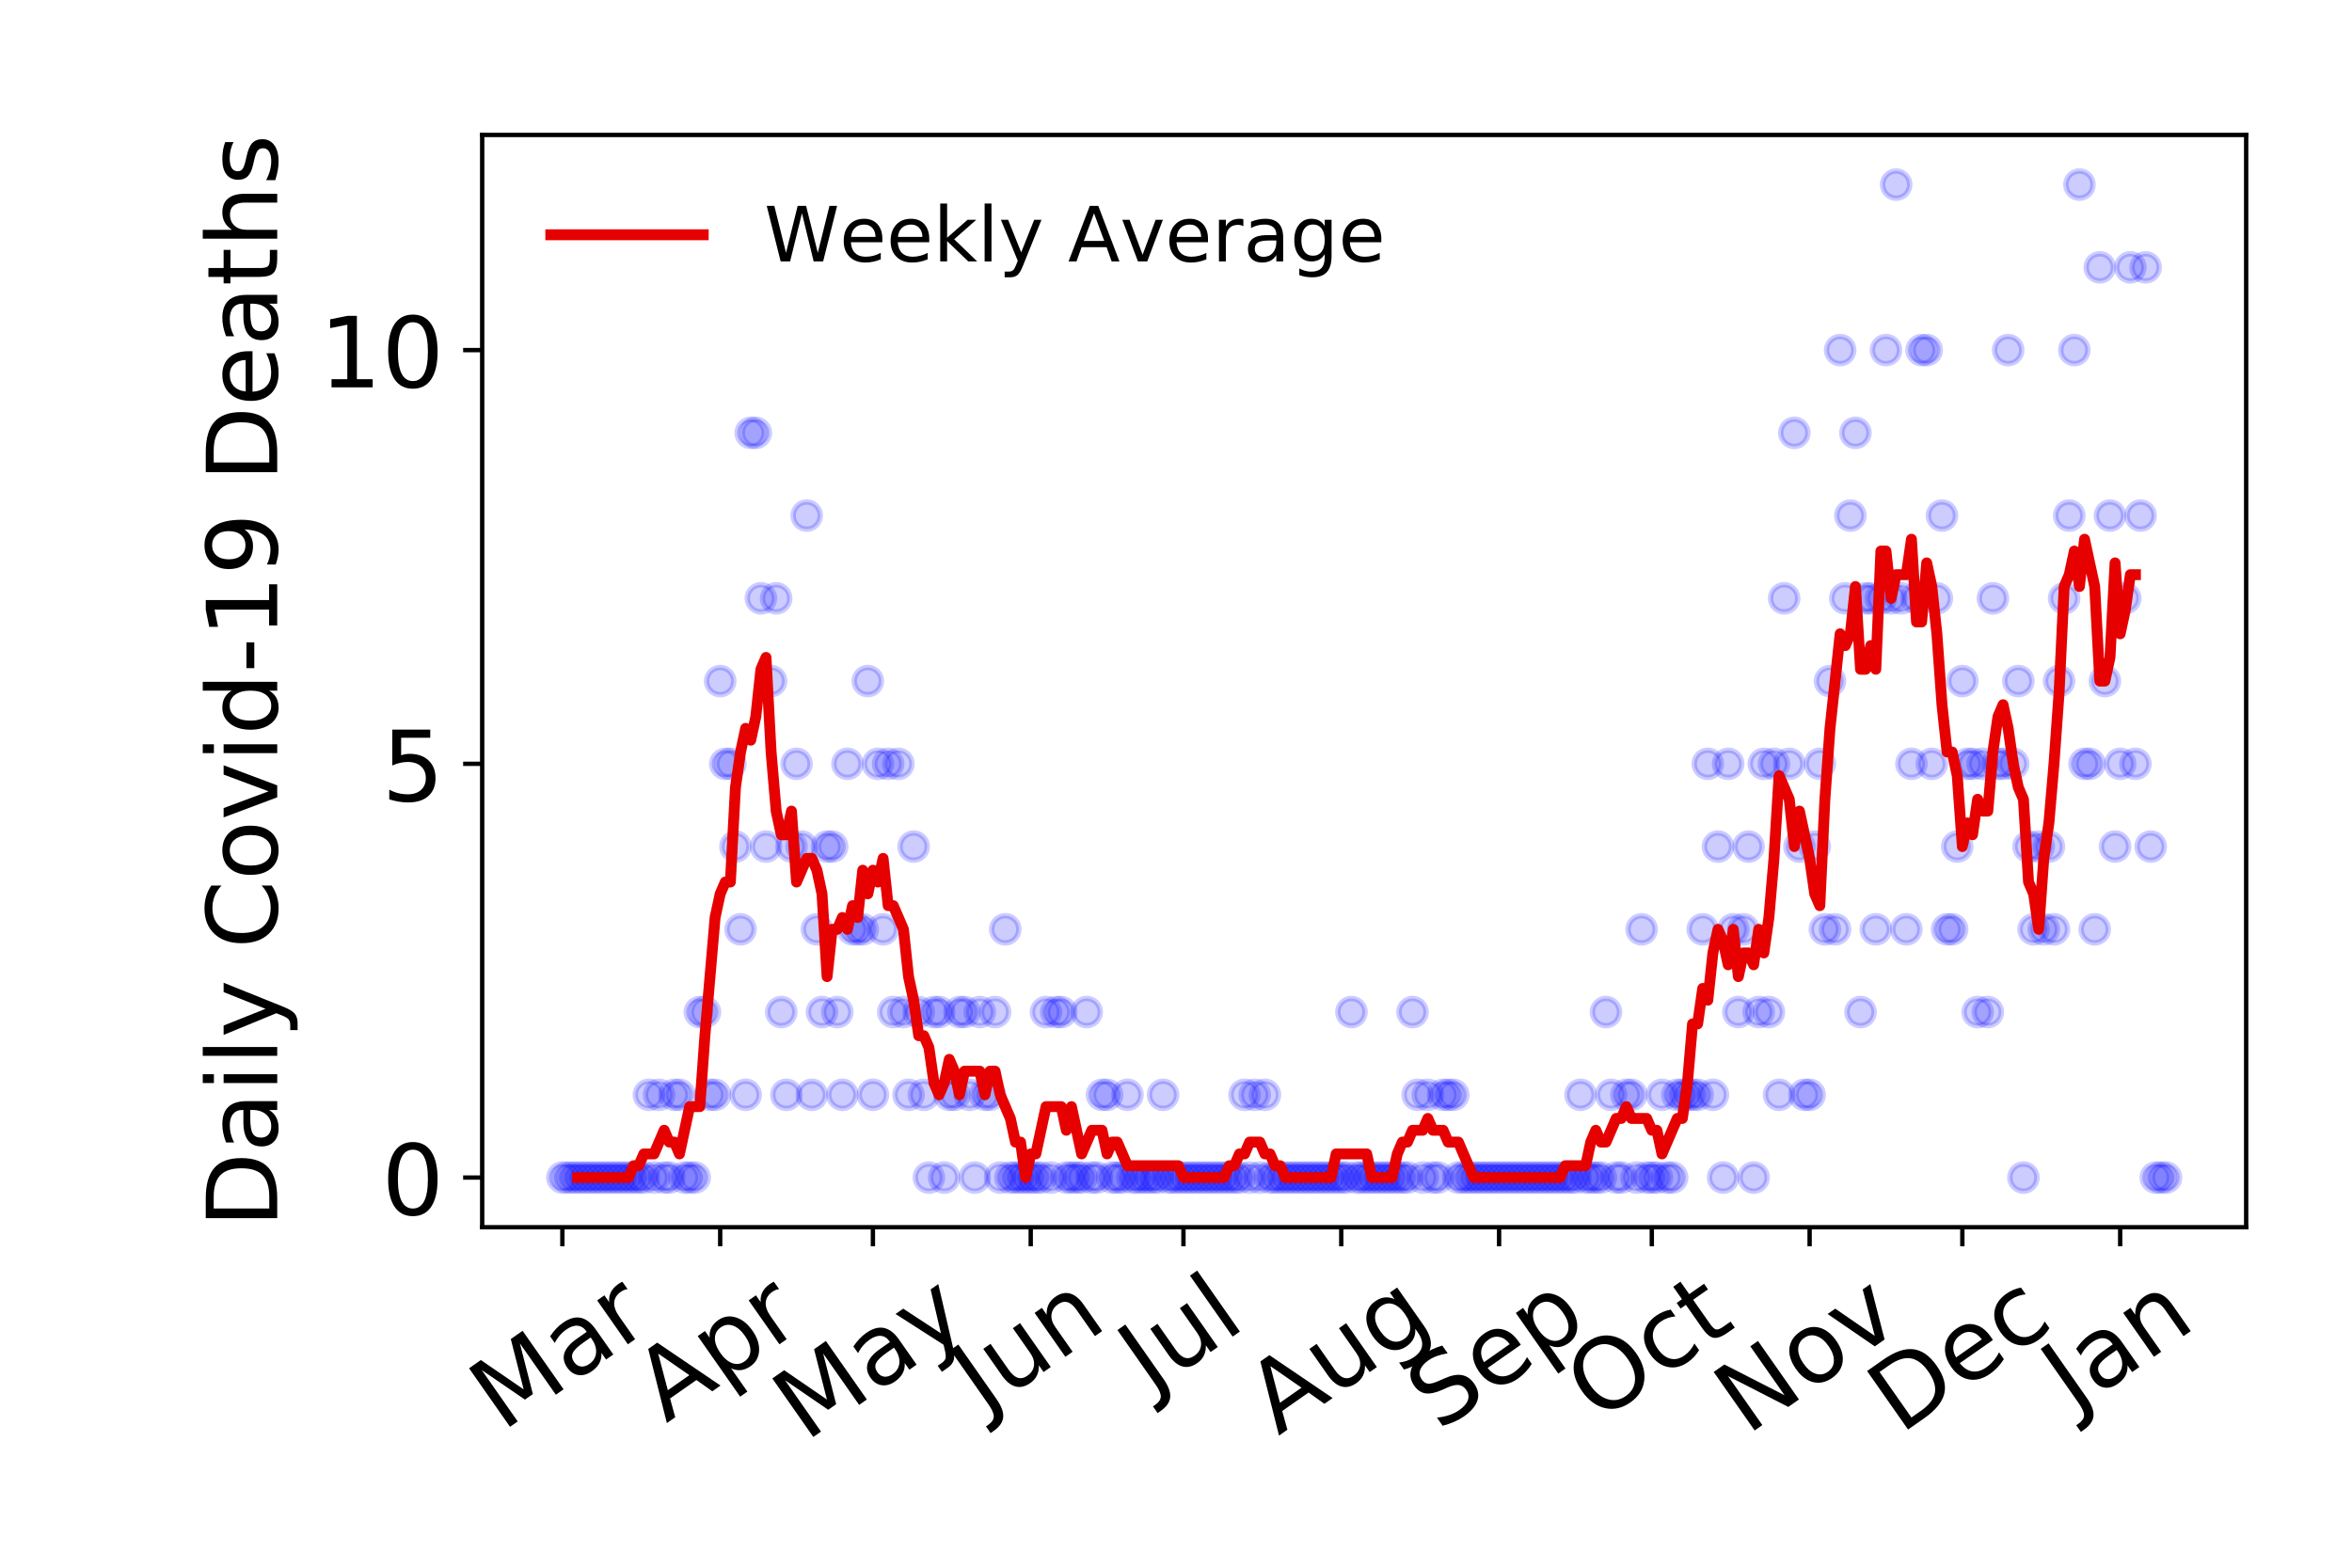 <?xml version="1.0" encoding="utf-8" standalone="no"?>
<!DOCTYPE svg PUBLIC "-//W3C//DTD SVG 1.1//EN"
  "http://www.w3.org/Graphics/SVG/1.1/DTD/svg11.dtd">
<!-- Created with matplotlib (https://matplotlib.org/) -->
<svg height="288pt" version="1.1" viewBox="0 0 432 288" width="432pt" xmlns="http://www.w3.org/2000/svg" xmlns:xlink="http://www.w3.org/1999/xlink">
 <defs>
  <style type="text/css">
*{stroke-linecap:butt;stroke-linejoin:round;}
  </style>
 </defs>
 <g id="figure_1">
  <g id="patch_1">
   <path d="M 0 288 
L 432 288 
L 432 0 
L 0 0 
z
" style="fill:#ffffff;"/>
  </g>
  <g id="axes_1">
   <g id="patch_2">
    <path d="M 88.565 225.45 
L 412.56 225.45 
L 412.56 24.793 
L 88.565 24.793 
z
" style="fill:#ffffff;"/>
   </g>
   <g id="matplotlib.axis_1">
    <g id="xtick_1">
     <g id="line2d_1">
      <defs>
       <path d="M 0 0 
L 0 3.5 
" id="m358b0fe5cc" style="stroke:#000000;stroke-width:0.8;"/>
      </defs>
      <g>
       <use style="stroke:#000000;stroke-width:0.8;" x="103.292" xlink:href="#m358b0fe5cc" y="225.45"/>
      </g>
     </g>
     <g id="text_1">
      <!-- Mar -->
      <defs>
       <path d="M 9.812 72.906 
L 24.516 72.906 
L 43.109 23.297 
L 61.812 72.906 
L 76.516 72.906 
L 76.516 0 
L 66.891 0 
L 66.891 64.016 
L 48.094 14.016 
L 38.188 14.016 
L 19.391 64.016 
L 19.391 0 
L 9.812 0 
z
" id="DejaVuSans-77"/>
       <path d="M 34.281 27.484 
Q 23.391 27.484 19.188 25 
Q 14.984 22.516 14.984 16.5 
Q 14.984 11.719 18.141 8.906 
Q 21.297 6.109 26.703 6.109 
Q 34.188 6.109 38.703 11.406 
Q 43.219 16.703 43.219 25.484 
L 43.219 27.484 
z
M 52.203 31.203 
L 52.203 0 
L 43.219 0 
L 43.219 8.297 
Q 40.141 3.328 35.547 0.953 
Q 30.953 -1.422 24.312 -1.422 
Q 15.922 -1.422 10.953 3.297 
Q 6 8.016 6 15.922 
Q 6 25.141 12.172 29.828 
Q 18.359 34.516 30.609 34.516 
L 43.219 34.516 
L 43.219 35.406 
Q 43.219 41.609 39.141 45 
Q 35.062 48.391 27.688 48.391 
Q 23 48.391 18.547 47.266 
Q 14.109 46.141 10.016 43.891 
L 10.016 52.203 
Q 14.938 54.109 19.578 55.047 
Q 24.219 56 28.609 56 
Q 40.484 56 46.344 49.844 
Q 52.203 43.703 52.203 31.203 
z
" id="DejaVuSans-97"/>
       <path d="M 41.109 46.297 
Q 39.594 47.172 37.812 47.578 
Q 36.031 48 33.891 48 
Q 26.266 48 22.188 43.047 
Q 18.109 38.094 18.109 28.812 
L 18.109 0 
L 9.078 0 
L 9.078 54.688 
L 18.109 54.688 
L 18.109 46.188 
Q 20.953 51.172 25.484 53.578 
Q 30.031 56 36.531 56 
Q 37.453 56 38.578 55.875 
Q 39.703 55.766 41.062 55.516 
z
" id="DejaVuSans-114"/>
      </defs>
      <g transform="translate(92.231 263.132)rotate(-35)scale(0.18 -0.18)">
       <use xlink:href="#DejaVuSans-77"/>
       <use x="86.279" xlink:href="#DejaVuSans-97"/>
       <use x="147.559" xlink:href="#DejaVuSans-114"/>
      </g>
     </g>
    </g>
    <g id="xtick_2">
     <g id="line2d_2">
      <g>
       <use style="stroke:#000000;stroke-width:0.8;" x="132.279" xlink:href="#m358b0fe5cc" y="225.45"/>
      </g>
     </g>
     <g id="text_2">
      <!-- Apr -->
      <defs>
       <path d="M 34.188 63.188 
L 20.797 26.906 
L 47.609 26.906 
z
M 28.609 72.906 
L 39.797 72.906 
L 67.578 0 
L 57.328 0 
L 50.688 18.703 
L 17.828 18.703 
L 11.188 0 
L 0.781 0 
z
" id="DejaVuSans-65"/>
       <path d="M 18.109 8.203 
L 18.109 -20.797 
L 9.078 -20.797 
L 9.078 54.688 
L 18.109 54.688 
L 18.109 46.391 
Q 20.953 51.266 25.266 53.625 
Q 29.594 56 35.594 56 
Q 45.562 56 51.781 48.094 
Q 58.016 40.188 58.016 27.297 
Q 58.016 14.406 51.781 6.484 
Q 45.562 -1.422 35.594 -1.422 
Q 29.594 -1.422 25.266 0.953 
Q 20.953 3.328 18.109 8.203 
z
M 48.688 27.297 
Q 48.688 37.203 44.609 42.844 
Q 40.531 48.484 33.406 48.484 
Q 26.266 48.484 22.188 42.844 
Q 18.109 37.203 18.109 27.297 
Q 18.109 17.391 22.188 11.75 
Q 26.266 6.109 33.406 6.109 
Q 40.531 6.109 44.609 11.75 
Q 48.688 17.391 48.688 27.297 
z
" id="DejaVuSans-112"/>
      </defs>
      <g transform="translate(122.373 261.514)rotate(-35)scale(0.18 -0.18)">
       <use xlink:href="#DejaVuSans-65"/>
       <use x="68.408" xlink:href="#DejaVuSans-112"/>
       <use x="131.885" xlink:href="#DejaVuSans-114"/>
      </g>
     </g>
    </g>
    <g id="xtick_3">
     <g id="line2d_3">
      <g>
       <use style="stroke:#000000;stroke-width:0.8;" x="160.33" xlink:href="#m358b0fe5cc" y="225.45"/>
      </g>
     </g>
     <g id="text_3">
      <!-- May -->
      <defs>
       <path d="M 32.172 -5.078 
Q 28.375 -14.844 24.75 -17.812 
Q 21.141 -20.797 15.094 -20.797 
L 7.906 -20.797 
L 7.906 -13.281 
L 13.188 -13.281 
Q 16.891 -13.281 18.938 -11.516 
Q 21 -9.766 23.484 -3.219 
L 25.094 0.875 
L 2.984 54.688 
L 12.5 54.688 
L 29.594 11.922 
L 46.688 54.688 
L 56.203 54.688 
z
" id="DejaVuSans-121"/>
      </defs>
      <g transform="translate(147.937 264.999)rotate(-35)scale(0.18 -0.18)">
       <use xlink:href="#DejaVuSans-77"/>
       <use x="86.279" xlink:href="#DejaVuSans-97"/>
       <use x="147.559" xlink:href="#DejaVuSans-121"/>
      </g>
     </g>
    </g>
    <g id="xtick_4">
     <g id="line2d_4">
      <g>
       <use style="stroke:#000000;stroke-width:0.8;" x="189.317" xlink:href="#m358b0fe5cc" y="225.45"/>
      </g>
     </g>
     <g id="text_4">
      <!-- Jun -->
      <defs>
       <path d="M 9.812 72.906 
L 19.672 72.906 
L 19.672 5.078 
Q 19.672 -8.109 14.672 -14.062 
Q 9.672 -20.016 -1.422 -20.016 
L -5.172 -20.016 
L -5.172 -11.719 
L -2.094 -11.719 
Q 4.438 -11.719 7.125 -8.047 
Q 9.812 -4.391 9.812 5.078 
z
" id="DejaVuSans-74"/>
       <path d="M 8.5 21.578 
L 8.5 54.688 
L 17.484 54.688 
L 17.484 21.922 
Q 17.484 14.156 20.5 10.266 
Q 23.531 6.391 29.594 6.391 
Q 36.859 6.391 41.078 11.031 
Q 45.312 15.672 45.312 23.688 
L 45.312 54.688 
L 54.297 54.688 
L 54.297 0 
L 45.312 0 
L 45.312 8.406 
Q 42.047 3.422 37.719 1 
Q 33.406 -1.422 27.688 -1.422 
Q 18.266 -1.422 13.375 4.438 
Q 8.5 10.297 8.5 21.578 
z
M 31.109 56 
z
" id="DejaVuSans-117"/>
       <path d="M 54.891 33.016 
L 54.891 0 
L 45.906 0 
L 45.906 32.719 
Q 45.906 40.484 42.875 44.328 
Q 39.844 48.188 33.797 48.188 
Q 26.516 48.188 22.312 43.547 
Q 18.109 38.922 18.109 30.906 
L 18.109 0 
L 9.078 0 
L 9.078 54.688 
L 18.109 54.688 
L 18.109 46.188 
Q 21.344 51.125 25.703 53.562 
Q 30.078 56 35.797 56 
Q 45.219 56 50.047 50.172 
Q 54.891 44.344 54.891 33.016 
z
" id="DejaVuSans-110"/>
      </defs>
      <g transform="translate(180.646 259.785)rotate(-35)scale(0.18 -0.18)">
       <use xlink:href="#DejaVuSans-74"/>
       <use x="29.492" xlink:href="#DejaVuSans-117"/>
       <use x="92.871" xlink:href="#DejaVuSans-110"/>
      </g>
     </g>
    </g>
    <g id="xtick_5">
     <g id="line2d_5">
      <g>
       <use style="stroke:#000000;stroke-width:0.8;" x="217.368" xlink:href="#m358b0fe5cc" y="225.45"/>
      </g>
     </g>
     <g id="text_5">
      <!-- Jul -->
      <defs>
       <path d="M 9.422 75.984 
L 18.406 75.984 
L 18.406 0 
L 9.422 0 
z
" id="DejaVuSans-108"/>
      </defs>
      <g transform="translate(211.322 256.11)rotate(-35)scale(0.18 -0.18)">
       <use xlink:href="#DejaVuSans-74"/>
       <use x="29.492" xlink:href="#DejaVuSans-117"/>
       <use x="92.871" xlink:href="#DejaVuSans-108"/>
      </g>
     </g>
    </g>
    <g id="xtick_6">
     <g id="line2d_6">
      <g>
       <use style="stroke:#000000;stroke-width:0.8;" x="246.355" xlink:href="#m358b0fe5cc" y="225.45"/>
      </g>
     </g>
     <g id="text_6">
      <!-- Aug -->
      <defs>
       <path d="M 45.406 27.984 
Q 45.406 37.75 41.375 43.109 
Q 37.359 48.484 30.078 48.484 
Q 22.859 48.484 18.828 43.109 
Q 14.797 37.75 14.797 27.984 
Q 14.797 18.266 18.828 12.891 
Q 22.859 7.516 30.078 7.516 
Q 37.359 7.516 41.375 12.891 
Q 45.406 18.266 45.406 27.984 
z
M 54.391 6.781 
Q 54.391 -7.172 48.188 -13.984 
Q 42 -20.797 29.203 -20.797 
Q 24.469 -20.797 20.266 -20.094 
Q 16.062 -19.391 12.109 -17.922 
L 12.109 -9.188 
Q 16.062 -11.328 19.922 -12.344 
Q 23.781 -13.375 27.781 -13.375 
Q 36.625 -13.375 41.016 -8.766 
Q 45.406 -4.156 45.406 5.172 
L 45.406 9.625 
Q 42.625 4.781 38.281 2.391 
Q 33.938 0 27.875 0 
Q 17.828 0 11.672 7.656 
Q 5.516 15.328 5.516 27.984 
Q 5.516 40.672 11.672 48.328 
Q 17.828 56 27.875 56 
Q 33.938 56 38.281 53.609 
Q 42.625 51.219 45.406 46.391 
L 45.406 54.688 
L 54.391 54.688 
z
" id="DejaVuSans-103"/>
      </defs>
      <g transform="translate(234.808 263.813)rotate(-35)scale(0.18 -0.18)">
       <use xlink:href="#DejaVuSans-65"/>
       <use x="68.408" xlink:href="#DejaVuSans-117"/>
       <use x="131.787" xlink:href="#DejaVuSans-103"/>
      </g>
     </g>
    </g>
    <g id="xtick_7">
     <g id="line2d_7">
      <g>
       <use style="stroke:#000000;stroke-width:0.8;" x="275.341" xlink:href="#m358b0fe5cc" y="225.45"/>
      </g>
     </g>
     <g id="text_7">
      <!-- Sep -->
      <defs>
       <path d="M 53.516 70.516 
L 53.516 60.891 
Q 47.906 63.578 42.922 64.891 
Q 37.938 66.219 33.297 66.219 
Q 25.25 66.219 20.875 63.094 
Q 16.5 59.969 16.5 54.203 
Q 16.5 49.359 19.406 46.891 
Q 22.312 44.438 30.422 42.922 
L 36.375 41.703 
Q 47.406 39.594 52.656 34.297 
Q 57.906 29 57.906 20.125 
Q 57.906 9.516 50.797 4.047 
Q 43.703 -1.422 29.984 -1.422 
Q 24.812 -1.422 18.969 -0.25 
Q 13.141 0.922 6.891 3.219 
L 6.891 13.375 
Q 12.891 10.016 18.656 8.297 
Q 24.422 6.594 29.984 6.594 
Q 38.422 6.594 43.016 9.906 
Q 47.609 13.234 47.609 19.391 
Q 47.609 24.75 44.312 27.781 
Q 41.016 30.812 33.5 32.328 
L 27.484 33.5 
Q 16.453 35.688 11.516 40.375 
Q 6.594 45.062 6.594 53.422 
Q 6.594 63.094 13.406 68.656 
Q 20.219 74.219 32.172 74.219 
Q 37.312 74.219 42.625 73.281 
Q 47.953 72.359 53.516 70.516 
z
" id="DejaVuSans-83"/>
       <path d="M 56.203 29.594 
L 56.203 25.203 
L 14.891 25.203 
Q 15.484 15.922 20.484 11.062 
Q 25.484 6.203 34.422 6.203 
Q 39.594 6.203 44.453 7.469 
Q 49.312 8.734 54.109 11.281 
L 54.109 2.781 
Q 49.266 0.734 44.188 -0.344 
Q 39.109 -1.422 33.891 -1.422 
Q 20.797 -1.422 13.156 6.188 
Q 5.516 13.812 5.516 26.812 
Q 5.516 40.234 12.766 48.109 
Q 20.016 56 32.328 56 
Q 43.359 56 49.781 48.891 
Q 56.203 41.797 56.203 29.594 
z
M 47.219 32.234 
Q 47.125 39.594 43.094 43.984 
Q 39.062 48.391 32.422 48.391 
Q 24.906 48.391 20.391 44.141 
Q 15.875 39.891 15.188 32.172 
z
" id="DejaVuSans-101"/>
      </defs>
      <g transform="translate(264.293 263.115)rotate(-35)scale(0.18 -0.18)">
       <use xlink:href="#DejaVuSans-83"/>
       <use x="63.477" xlink:href="#DejaVuSans-101"/>
       <use x="125" xlink:href="#DejaVuSans-112"/>
      </g>
     </g>
    </g>
    <g id="xtick_8">
     <g id="line2d_8">
      <g>
       <use style="stroke:#000000;stroke-width:0.8;" x="303.393" xlink:href="#m358b0fe5cc" y="225.45"/>
      </g>
     </g>
     <g id="text_8">
      <!-- Oct -->
      <defs>
       <path d="M 39.406 66.219 
Q 28.656 66.219 22.328 58.203 
Q 16.016 50.203 16.016 36.375 
Q 16.016 22.609 22.328 14.594 
Q 28.656 6.594 39.406 6.594 
Q 50.141 6.594 56.422 14.594 
Q 62.703 22.609 62.703 36.375 
Q 62.703 50.203 56.422 58.203 
Q 50.141 66.219 39.406 66.219 
z
M 39.406 74.219 
Q 54.734 74.219 63.906 63.938 
Q 73.094 53.656 73.094 36.375 
Q 73.094 19.141 63.906 8.859 
Q 54.734 -1.422 39.406 -1.422 
Q 24.031 -1.422 14.812 8.828 
Q 5.609 19.094 5.609 36.375 
Q 5.609 53.656 14.812 63.938 
Q 24.031 74.219 39.406 74.219 
z
" id="DejaVuSans-79"/>
       <path d="M 48.781 52.594 
L 48.781 44.188 
Q 44.969 46.297 41.141 47.344 
Q 37.312 48.391 33.406 48.391 
Q 24.656 48.391 19.812 42.844 
Q 14.984 37.312 14.984 27.297 
Q 14.984 17.281 19.812 11.734 
Q 24.656 6.203 33.406 6.203 
Q 37.312 6.203 41.141 7.25 
Q 44.969 8.297 48.781 10.406 
L 48.781 2.094 
Q 45.016 0.344 40.984 -0.531 
Q 36.969 -1.422 32.422 -1.422 
Q 20.062 -1.422 12.781 6.344 
Q 5.516 14.109 5.516 27.297 
Q 5.516 40.672 12.859 48.328 
Q 20.219 56 33.016 56 
Q 37.156 56 41.109 55.141 
Q 45.062 54.297 48.781 52.594 
z
" id="DejaVuSans-99"/>
       <path d="M 18.312 70.219 
L 18.312 54.688 
L 36.812 54.688 
L 36.812 47.703 
L 18.312 47.703 
L 18.312 18.016 
Q 18.312 11.328 20.141 9.422 
Q 21.969 7.516 27.594 7.516 
L 36.812 7.516 
L 36.812 0 
L 27.594 0 
Q 17.188 0 13.234 3.875 
Q 9.281 7.766 9.281 18.016 
L 9.281 47.703 
L 2.688 47.703 
L 2.688 54.688 
L 9.281 54.688 
L 9.281 70.219 
z
" id="DejaVuSans-116"/>
      </defs>
      <g transform="translate(293.494 261.505)rotate(-35)scale(0.18 -0.18)">
       <use xlink:href="#DejaVuSans-79"/>
       <use x="78.711" xlink:href="#DejaVuSans-99"/>
       <use x="133.691" xlink:href="#DejaVuSans-116"/>
      </g>
     </g>
    </g>
    <g id="xtick_9">
     <g id="line2d_9">
      <g>
       <use style="stroke:#000000;stroke-width:0.8;" x="332.379" xlink:href="#m358b0fe5cc" y="225.45"/>
      </g>
     </g>
     <g id="text_9">
      <!-- Nov -->
      <defs>
       <path d="M 9.812 72.906 
L 23.094 72.906 
L 55.422 11.922 
L 55.422 72.906 
L 64.984 72.906 
L 64.984 0 
L 51.703 0 
L 19.391 60.984 
L 19.391 0 
L 9.812 0 
z
" id="DejaVuSans-78"/>
       <path d="M 30.609 48.391 
Q 23.391 48.391 19.188 42.75 
Q 14.984 37.109 14.984 27.297 
Q 14.984 17.484 19.156 11.844 
Q 23.344 6.203 30.609 6.203 
Q 37.797 6.203 41.984 11.859 
Q 46.188 17.531 46.188 27.297 
Q 46.188 37.016 41.984 42.703 
Q 37.797 48.391 30.609 48.391 
z
M 30.609 56 
Q 42.328 56 49.016 48.375 
Q 55.719 40.766 55.719 27.297 
Q 55.719 13.875 49.016 6.219 
Q 42.328 -1.422 30.609 -1.422 
Q 18.844 -1.422 12.172 6.219 
Q 5.516 13.875 5.516 27.297 
Q 5.516 40.766 12.172 48.375 
Q 18.844 56 30.609 56 
z
" id="DejaVuSans-111"/>
       <path d="M 2.984 54.688 
L 12.5 54.688 
L 29.594 8.797 
L 46.688 54.688 
L 56.203 54.688 
L 35.688 0 
L 23.484 0 
z
" id="DejaVuSans-118"/>
      </defs>
      <g transform="translate(320.838 263.805)rotate(-35)scale(0.18 -0.18)">
       <use xlink:href="#DejaVuSans-78"/>
       <use x="74.805" xlink:href="#DejaVuSans-111"/>
       <use x="135.986" xlink:href="#DejaVuSans-118"/>
      </g>
     </g>
    </g>
    <g id="xtick_10">
     <g id="line2d_10">
      <g>
       <use style="stroke:#000000;stroke-width:0.8;" x="360.431" xlink:href="#m358b0fe5cc" y="225.45"/>
      </g>
     </g>
     <g id="text_10">
      <!-- Dec -->
      <defs>
       <path d="M 19.672 64.797 
L 19.672 8.109 
L 31.594 8.109 
Q 46.688 8.109 53.688 14.938 
Q 60.688 21.781 60.688 36.531 
Q 60.688 51.172 53.688 57.984 
Q 46.688 64.797 31.594 64.797 
z
M 9.812 72.906 
L 30.078 72.906 
Q 51.266 72.906 61.172 64.094 
Q 71.094 55.281 71.094 36.531 
Q 71.094 17.672 61.125 8.828 
Q 51.172 0 30.078 0 
L 9.812 0 
z
" id="DejaVuSans-68"/>
      </defs>
      <g transform="translate(349.013 263.633)rotate(-35)scale(0.18 -0.18)">
       <use xlink:href="#DejaVuSans-68"/>
       <use x="77.002" xlink:href="#DejaVuSans-101"/>
       <use x="138.525" xlink:href="#DejaVuSans-99"/>
      </g>
     </g>
    </g>
    <g id="xtick_11">
     <g id="line2d_11">
      <g>
       <use style="stroke:#000000;stroke-width:0.8;" x="389.418" xlink:href="#m358b0fe5cc" y="225.45"/>
      </g>
     </g>
     <g id="text_11">
      <!-- Jan -->
      <g transform="translate(380.901 259.569)rotate(-35)scale(0.18 -0.18)">
       <use xlink:href="#DejaVuSans-74"/>
       <use x="29.492" xlink:href="#DejaVuSans-97"/>
       <use x="90.771" xlink:href="#DejaVuSans-110"/>
      </g>
     </g>
    </g>
   </g>
   <g id="matplotlib.axis_2">
    <g id="ytick_1">
     <g id="line2d_12">
      <defs>
       <path d="M 0 0 
L -3.5 0 
" id="m8dc2a3caef" style="stroke:#000000;stroke-width:0.8;"/>
      </defs>
      <g>
       <use style="stroke:#000000;stroke-width:0.8;" x="88.565" xlink:href="#m8dc2a3caef" y="216.329"/>
      </g>
     </g>
     <g id="text_12">
      <!-- 0 -->
      <defs>
       <path d="M 31.781 66.406 
Q 24.172 66.406 20.328 58.906 
Q 16.5 51.422 16.5 36.375 
Q 16.5 21.391 20.328 13.891 
Q 24.172 6.391 31.781 6.391 
Q 39.453 6.391 43.281 13.891 
Q 47.125 21.391 47.125 36.375 
Q 47.125 51.422 43.281 58.906 
Q 39.453 66.406 31.781 66.406 
z
M 31.781 74.219 
Q 44.047 74.219 50.516 64.516 
Q 56.984 54.828 56.984 36.375 
Q 56.984 17.969 50.516 8.266 
Q 44.047 -1.422 31.781 -1.422 
Q 19.531 -1.422 13.062 8.266 
Q 6.594 17.969 6.594 36.375 
Q 6.594 54.828 13.062 64.516 
Q 19.531 74.219 31.781 74.219 
z
" id="DejaVuSans-48"/>
      </defs>
      <g transform="translate(70.112 223.167)scale(0.18 -0.18)">
       <use xlink:href="#DejaVuSans-48"/>
      </g>
     </g>
    </g>
    <g id="ytick_2">
     <g id="line2d_13">
      <g>
       <use style="stroke:#000000;stroke-width:0.8;" x="88.565" xlink:href="#m8dc2a3caef" y="140.322"/>
      </g>
     </g>
     <g id="text_13">
      <!-- 5 -->
      <defs>
       <path d="M 10.797 72.906 
L 49.516 72.906 
L 49.516 64.594 
L 19.828 64.594 
L 19.828 46.734 
Q 21.969 47.469 24.109 47.828 
Q 26.266 48.188 28.422 48.188 
Q 40.625 48.188 47.75 41.5 
Q 54.891 34.812 54.891 23.391 
Q 54.891 11.625 47.562 5.094 
Q 40.234 -1.422 26.906 -1.422 
Q 22.312 -1.422 17.547 -0.641 
Q 12.797 0.141 7.719 1.703 
L 7.719 11.625 
Q 12.109 9.234 16.797 8.062 
Q 21.484 6.891 26.703 6.891 
Q 35.156 6.891 40.078 11.328 
Q 45.016 15.766 45.016 23.391 
Q 45.016 31 40.078 35.438 
Q 35.156 39.891 26.703 39.891 
Q 22.75 39.891 18.812 39.016 
Q 14.891 38.141 10.797 36.281 
z
" id="DejaVuSans-53"/>
      </defs>
      <g transform="translate(70.112 147.161)scale(0.18 -0.18)">
       <use xlink:href="#DejaVuSans-53"/>
      </g>
     </g>
    </g>
    <g id="ytick_3">
     <g id="line2d_14">
      <g>
       <use style="stroke:#000000;stroke-width:0.8;" x="88.565" xlink:href="#m8dc2a3caef" y="64.316"/>
      </g>
     </g>
     <g id="text_14">
      <!-- 10 -->
      <defs>
       <path d="M 12.406 8.297 
L 28.516 8.297 
L 28.516 63.922 
L 10.984 60.406 
L 10.984 69.391 
L 28.422 72.906 
L 38.281 72.906 
L 38.281 8.297 
L 54.391 8.297 
L 54.391 0 
L 12.406 0 
z
" id="DejaVuSans-49"/>
      </defs>
      <g transform="translate(58.66 71.155)scale(0.18 -0.18)">
       <use xlink:href="#DejaVuSans-49"/>
       <use x="63.623" xlink:href="#DejaVuSans-48"/>
      </g>
     </g>
    </g>
    <g id="text_15">
     <!-- Daily Covid-19 Deaths -->
     <defs>
      <path d="M 9.422 54.688 
L 18.406 54.688 
L 18.406 0 
L 9.422 0 
z
M 9.422 75.984 
L 18.406 75.984 
L 18.406 64.594 
L 9.422 64.594 
z
" id="DejaVuSans-105"/>
      <path id="DejaVuSans-32"/>
      <path d="M 64.406 67.281 
L 64.406 56.891 
Q 59.422 61.531 53.781 63.812 
Q 48.141 66.109 41.797 66.109 
Q 29.297 66.109 22.656 58.469 
Q 16.016 50.828 16.016 36.375 
Q 16.016 21.969 22.656 14.328 
Q 29.297 6.688 41.797 6.688 
Q 48.141 6.688 53.781 8.984 
Q 59.422 11.281 64.406 15.922 
L 64.406 5.609 
Q 59.234 2.094 53.438 0.328 
Q 47.656 -1.422 41.219 -1.422 
Q 24.656 -1.422 15.125 8.703 
Q 5.609 18.844 5.609 36.375 
Q 5.609 53.953 15.125 64.078 
Q 24.656 74.219 41.219 74.219 
Q 47.75 74.219 53.531 72.484 
Q 59.328 70.75 64.406 67.281 
z
" id="DejaVuSans-67"/>
      <path d="M 45.406 46.391 
L 45.406 75.984 
L 54.391 75.984 
L 54.391 0 
L 45.406 0 
L 45.406 8.203 
Q 42.578 3.328 38.25 0.953 
Q 33.938 -1.422 27.875 -1.422 
Q 17.969 -1.422 11.734 6.484 
Q 5.516 14.406 5.516 27.297 
Q 5.516 40.188 11.734 48.094 
Q 17.969 56 27.875 56 
Q 33.938 56 38.25 53.625 
Q 42.578 51.266 45.406 46.391 
z
M 14.797 27.297 
Q 14.797 17.391 18.875 11.75 
Q 22.953 6.109 30.078 6.109 
Q 37.203 6.109 41.297 11.75 
Q 45.406 17.391 45.406 27.297 
Q 45.406 37.203 41.297 42.844 
Q 37.203 48.484 30.078 48.484 
Q 22.953 48.484 18.875 42.844 
Q 14.797 37.203 14.797 27.297 
z
" id="DejaVuSans-100"/>
      <path d="M 4.891 31.391 
L 31.203 31.391 
L 31.203 23.391 
L 4.891 23.391 
z
" id="DejaVuSans-45"/>
      <path d="M 10.984 1.516 
L 10.984 10.5 
Q 14.703 8.734 18.5 7.812 
Q 22.312 6.891 25.984 6.891 
Q 35.75 6.891 40.891 13.453 
Q 46.047 20.016 46.781 33.406 
Q 43.953 29.203 39.594 26.953 
Q 35.25 24.703 29.984 24.703 
Q 19.047 24.703 12.672 31.312 
Q 6.297 37.938 6.297 49.422 
Q 6.297 60.641 12.938 67.422 
Q 19.578 74.219 30.609 74.219 
Q 43.266 74.219 49.922 64.516 
Q 56.594 54.828 56.594 36.375 
Q 56.594 19.141 48.406 8.859 
Q 40.234 -1.422 26.422 -1.422 
Q 22.703 -1.422 18.891 -0.688 
Q 15.094 0.047 10.984 1.516 
z
M 30.609 32.422 
Q 37.25 32.422 41.125 36.953 
Q 45.016 41.5 45.016 49.422 
Q 45.016 57.281 41.125 61.844 
Q 37.25 66.406 30.609 66.406 
Q 23.969 66.406 20.094 61.844 
Q 16.219 57.281 16.219 49.422 
Q 16.219 41.5 20.094 36.953 
Q 23.969 32.422 30.609 32.422 
z
" id="DejaVuSans-57"/>
      <path d="M 54.891 33.016 
L 54.891 0 
L 45.906 0 
L 45.906 32.719 
Q 45.906 40.484 42.875 44.328 
Q 39.844 48.188 33.797 48.188 
Q 26.516 48.188 22.312 43.547 
Q 18.109 38.922 18.109 30.906 
L 18.109 0 
L 9.078 0 
L 9.078 75.984 
L 18.109 75.984 
L 18.109 46.188 
Q 21.344 51.125 25.703 53.562 
Q 30.078 56 35.797 56 
Q 45.219 56 50.047 50.172 
Q 54.891 44.344 54.891 33.016 
z
" id="DejaVuSans-104"/>
      <path d="M 44.281 53.078 
L 44.281 44.578 
Q 40.484 46.531 36.375 47.5 
Q 32.281 48.484 27.875 48.484 
Q 21.188 48.484 17.844 46.438 
Q 14.5 44.391 14.5 40.281 
Q 14.5 37.156 16.891 35.375 
Q 19.281 33.594 26.516 31.984 
L 29.594 31.297 
Q 39.156 29.25 43.188 25.516 
Q 47.219 21.781 47.219 15.094 
Q 47.219 7.469 41.188 3.016 
Q 35.156 -1.422 24.609 -1.422 
Q 20.219 -1.422 15.453 -0.562 
Q 10.688 0.297 5.422 2 
L 5.422 11.281 
Q 10.406 8.688 15.234 7.391 
Q 20.062 6.109 24.812 6.109 
Q 31.156 6.109 34.562 8.281 
Q 37.984 10.453 37.984 14.406 
Q 37.984 18.062 35.516 20.016 
Q 33.062 21.969 24.703 23.781 
L 21.578 24.516 
Q 13.234 26.266 9.516 29.906 
Q 5.812 33.547 5.812 39.891 
Q 5.812 47.609 11.281 51.797 
Q 16.75 56 26.812 56 
Q 31.781 56 36.172 55.266 
Q 40.578 54.547 44.281 53.078 
z
" id="DejaVuSans-115"/>
     </defs>
     <g transform="translate(50.917 225.55)rotate(-90)scale(0.18 -0.18)">
      <use xlink:href="#DejaVuSans-68"/>
      <use x="77.002" xlink:href="#DejaVuSans-97"/>
      <use x="138.281" xlink:href="#DejaVuSans-105"/>
      <use x="166.064" xlink:href="#DejaVuSans-108"/>
      <use x="193.848" xlink:href="#DejaVuSans-121"/>
      <use x="253.027" xlink:href="#DejaVuSans-32"/>
      <use x="284.814" xlink:href="#DejaVuSans-67"/>
      <use x="354.639" xlink:href="#DejaVuSans-111"/>
      <use x="415.82" xlink:href="#DejaVuSans-118"/>
      <use x="475" xlink:href="#DejaVuSans-105"/>
      <use x="502.783" xlink:href="#DejaVuSans-100"/>
      <use x="566.26" xlink:href="#DejaVuSans-45"/>
      <use x="602.344" xlink:href="#DejaVuSans-49"/>
      <use x="665.967" xlink:href="#DejaVuSans-57"/>
      <use x="729.59" xlink:href="#DejaVuSans-32"/>
      <use x="761.377" xlink:href="#DejaVuSans-68"/>
      <use x="838.379" xlink:href="#DejaVuSans-101"/>
      <use x="899.902" xlink:href="#DejaVuSans-97"/>
      <use x="961.182" xlink:href="#DejaVuSans-116"/>
      <use x="1000.391" xlink:href="#DejaVuSans-104"/>
      <use x="1063.77" xlink:href="#DejaVuSans-115"/>
     </g>
    </g>
   </g>
   <g id="line2d_15">
    <defs>
     <path d="M 0 2.5 
C 0.663 2.5 1.299 2.237 1.768 1.768 
C 2.237 1.299 2.5 0.663 2.5 0 
C 2.5 -0.663 2.237 -1.299 1.768 -1.768 
C 1.299 -2.237 0.663 -2.5 0 -2.5 
C -0.663 -2.5 -1.299 -2.237 -1.768 -1.768 
C -2.237 -1.299 -2.5 -0.663 -2.5 0 
C -2.5 0.663 -2.237 1.299 -1.768 1.768 
C -1.299 2.237 -0.663 2.5 0 2.5 
z
" id="mb6428634ea" style="stroke:#0000ff;stroke-opacity:0.2;"/>
    </defs>
    <g clip-path="url(#p8c8d015f81)">
     <use style="fill:#0000ff;fill-opacity:0.2;stroke:#0000ff;stroke-opacity:0.2;" x="103.292" xlink:href="#mb6428634ea" y="216.329"/>
     <use style="fill:#0000ff;fill-opacity:0.2;stroke:#0000ff;stroke-opacity:0.2;" x="104.227" xlink:href="#mb6428634ea" y="216.329"/>
     <use style="fill:#0000ff;fill-opacity:0.2;stroke:#0000ff;stroke-opacity:0.2;" x="105.162" xlink:href="#mb6428634ea" y="216.329"/>
     <use style="fill:#0000ff;fill-opacity:0.2;stroke:#0000ff;stroke-opacity:0.2;" x="106.097" xlink:href="#mb6428634ea" y="216.329"/>
     <use style="fill:#0000ff;fill-opacity:0.2;stroke:#0000ff;stroke-opacity:0.2;" x="107.032" xlink:href="#mb6428634ea" y="216.329"/>
     <use style="fill:#0000ff;fill-opacity:0.2;stroke:#0000ff;stroke-opacity:0.2;" x="107.967" xlink:href="#mb6428634ea" y="216.329"/>
     <use style="fill:#0000ff;fill-opacity:0.2;stroke:#0000ff;stroke-opacity:0.2;" x="108.902" xlink:href="#mb6428634ea" y="216.329"/>
     <use style="fill:#0000ff;fill-opacity:0.2;stroke:#0000ff;stroke-opacity:0.2;" x="109.837" xlink:href="#mb6428634ea" y="216.329"/>
     <use style="fill:#0000ff;fill-opacity:0.2;stroke:#0000ff;stroke-opacity:0.2;" x="110.772" xlink:href="#mb6428634ea" y="216.329"/>
     <use style="fill:#0000ff;fill-opacity:0.2;stroke:#0000ff;stroke-opacity:0.2;" x="111.707" xlink:href="#mb6428634ea" y="216.329"/>
     <use style="fill:#0000ff;fill-opacity:0.2;stroke:#0000ff;stroke-opacity:0.2;" x="112.643" xlink:href="#mb6428634ea" y="216.329"/>
     <use style="fill:#0000ff;fill-opacity:0.2;stroke:#0000ff;stroke-opacity:0.2;" x="113.578" xlink:href="#mb6428634ea" y="216.329"/>
     <use style="fill:#0000ff;fill-opacity:0.2;stroke:#0000ff;stroke-opacity:0.2;" x="114.513" xlink:href="#mb6428634ea" y="216.329"/>
     <use style="fill:#0000ff;fill-opacity:0.2;stroke:#0000ff;stroke-opacity:0.2;" x="115.448" xlink:href="#mb6428634ea" y="216.329"/>
     <use style="fill:#0000ff;fill-opacity:0.2;stroke:#0000ff;stroke-opacity:0.2;" x="116.383" xlink:href="#mb6428634ea" y="216.329"/>
     <use style="fill:#0000ff;fill-opacity:0.2;stroke:#0000ff;stroke-opacity:0.2;" x="117.318" xlink:href="#mb6428634ea" y="216.329"/>
     <use style="fill:#0000ff;fill-opacity:0.2;stroke:#0000ff;stroke-opacity:0.2;" x="118.253" xlink:href="#mb6428634ea" y="216.329"/>
     <use style="fill:#0000ff;fill-opacity:0.2;stroke:#0000ff;stroke-opacity:0.2;" x="119.188" xlink:href="#mb6428634ea" y="201.128"/>
     <use style="fill:#0000ff;fill-opacity:0.2;stroke:#0000ff;stroke-opacity:0.2;" x="120.123" xlink:href="#mb6428634ea" y="216.329"/>
     <use style="fill:#0000ff;fill-opacity:0.2;stroke:#0000ff;stroke-opacity:0.2;" x="121.058" xlink:href="#mb6428634ea" y="201.128"/>
     <use style="fill:#0000ff;fill-opacity:0.2;stroke:#0000ff;stroke-opacity:0.2;" x="121.993" xlink:href="#mb6428634ea" y="216.329"/>
     <use style="fill:#0000ff;fill-opacity:0.2;stroke:#0000ff;stroke-opacity:0.2;" x="122.928" xlink:href="#mb6428634ea" y="216.329"/>
     <use style="fill:#0000ff;fill-opacity:0.2;stroke:#0000ff;stroke-opacity:0.2;" x="123.863" xlink:href="#mb6428634ea" y="201.128"/>
     <use style="fill:#0000ff;fill-opacity:0.2;stroke:#0000ff;stroke-opacity:0.2;" x="124.798" xlink:href="#mb6428634ea" y="201.128"/>
     <use style="fill:#0000ff;fill-opacity:0.2;stroke:#0000ff;stroke-opacity:0.2;" x="125.733" xlink:href="#mb6428634ea" y="216.329"/>
     <use style="fill:#0000ff;fill-opacity:0.2;stroke:#0000ff;stroke-opacity:0.2;" x="126.668" xlink:href="#mb6428634ea" y="216.329"/>
     <use style="fill:#0000ff;fill-opacity:0.2;stroke:#0000ff;stroke-opacity:0.2;" x="127.603" xlink:href="#mb6428634ea" y="216.329"/>
     <use style="fill:#0000ff;fill-opacity:0.2;stroke:#0000ff;stroke-opacity:0.2;" x="128.538" xlink:href="#mb6428634ea" y="185.926"/>
     <use style="fill:#0000ff;fill-opacity:0.2;stroke:#0000ff;stroke-opacity:0.2;" x="129.473" xlink:href="#mb6428634ea" y="185.926"/>
     <use style="fill:#0000ff;fill-opacity:0.2;stroke:#0000ff;stroke-opacity:0.2;" x="130.409" xlink:href="#mb6428634ea" y="201.128"/>
     <use style="fill:#0000ff;fill-opacity:0.2;stroke:#0000ff;stroke-opacity:0.2;" x="131.344" xlink:href="#mb6428634ea" y="201.128"/>
     <use style="fill:#0000ff;fill-opacity:0.2;stroke:#0000ff;stroke-opacity:0.2;" x="132.279" xlink:href="#mb6428634ea" y="125.121"/>
     <use style="fill:#0000ff;fill-opacity:0.2;stroke:#0000ff;stroke-opacity:0.2;" x="133.214" xlink:href="#mb6428634ea" y="140.322"/>
     <use style="fill:#0000ff;fill-opacity:0.2;stroke:#0000ff;stroke-opacity:0.2;" x="134.149" xlink:href="#mb6428634ea" y="140.322"/>
     <use style="fill:#0000ff;fill-opacity:0.2;stroke:#0000ff;stroke-opacity:0.2;" x="135.084" xlink:href="#mb6428634ea" y="155.524"/>
     <use style="fill:#0000ff;fill-opacity:0.2;stroke:#0000ff;stroke-opacity:0.2;" x="136.019" xlink:href="#mb6428634ea" y="170.725"/>
     <use style="fill:#0000ff;fill-opacity:0.2;stroke:#0000ff;stroke-opacity:0.2;" x="136.954" xlink:href="#mb6428634ea" y="201.128"/>
     <use style="fill:#0000ff;fill-opacity:0.2;stroke:#0000ff;stroke-opacity:0.2;" x="137.889" xlink:href="#mb6428634ea" y="79.517"/>
     <use style="fill:#0000ff;fill-opacity:0.2;stroke:#0000ff;stroke-opacity:0.2;" x="138.824" xlink:href="#mb6428634ea" y="79.517"/>
     <use style="fill:#0000ff;fill-opacity:0.2;stroke:#0000ff;stroke-opacity:0.2;" x="139.759" xlink:href="#mb6428634ea" y="109.92"/>
     <use style="fill:#0000ff;fill-opacity:0.2;stroke:#0000ff;stroke-opacity:0.2;" x="140.694" xlink:href="#mb6428634ea" y="155.524"/>
     <use style="fill:#0000ff;fill-opacity:0.2;stroke:#0000ff;stroke-opacity:0.2;" x="141.629" xlink:href="#mb6428634ea" y="125.121"/>
     <use style="fill:#0000ff;fill-opacity:0.2;stroke:#0000ff;stroke-opacity:0.2;" x="142.564" xlink:href="#mb6428634ea" y="109.92"/>
     <use style="fill:#0000ff;fill-opacity:0.2;stroke:#0000ff;stroke-opacity:0.2;" x="143.499" xlink:href="#mb6428634ea" y="185.926"/>
     <use style="fill:#0000ff;fill-opacity:0.2;stroke:#0000ff;stroke-opacity:0.2;" x="144.434" xlink:href="#mb6428634ea" y="201.128"/>
     <use style="fill:#0000ff;fill-opacity:0.2;stroke:#0000ff;stroke-opacity:0.2;" x="145.369" xlink:href="#mb6428634ea" y="155.524"/>
     <use style="fill:#0000ff;fill-opacity:0.2;stroke:#0000ff;stroke-opacity:0.2;" x="146.304" xlink:href="#mb6428634ea" y="140.322"/>
     <use style="fill:#0000ff;fill-opacity:0.2;stroke:#0000ff;stroke-opacity:0.2;" x="147.239" xlink:href="#mb6428634ea" y="155.524"/>
     <use style="fill:#0000ff;fill-opacity:0.2;stroke:#0000ff;stroke-opacity:0.2;" x="148.174" xlink:href="#mb6428634ea" y="94.719"/>
     <use style="fill:#0000ff;fill-opacity:0.2;stroke:#0000ff;stroke-opacity:0.2;" x="149.11" xlink:href="#mb6428634ea" y="201.128"/>
     <use style="fill:#0000ff;fill-opacity:0.2;stroke:#0000ff;stroke-opacity:0.2;" x="150.045" xlink:href="#mb6428634ea" y="170.725"/>
     <use style="fill:#0000ff;fill-opacity:0.2;stroke:#0000ff;stroke-opacity:0.2;" x="150.98" xlink:href="#mb6428634ea" y="185.926"/>
     <use style="fill:#0000ff;fill-opacity:0.2;stroke:#0000ff;stroke-opacity:0.2;" x="151.915" xlink:href="#mb6428634ea" y="155.524"/>
     <use style="fill:#0000ff;fill-opacity:0.2;stroke:#0000ff;stroke-opacity:0.2;" x="152.85" xlink:href="#mb6428634ea" y="155.524"/>
     <use style="fill:#0000ff;fill-opacity:0.2;stroke:#0000ff;stroke-opacity:0.2;" x="153.785" xlink:href="#mb6428634ea" y="185.926"/>
     <use style="fill:#0000ff;fill-opacity:0.2;stroke:#0000ff;stroke-opacity:0.2;" x="154.72" xlink:href="#mb6428634ea" y="201.128"/>
     <use style="fill:#0000ff;fill-opacity:0.2;stroke:#0000ff;stroke-opacity:0.2;" x="155.655" xlink:href="#mb6428634ea" y="140.322"/>
     <use style="fill:#0000ff;fill-opacity:0.2;stroke:#0000ff;stroke-opacity:0.2;" x="156.59" xlink:href="#mb6428634ea" y="170.725"/>
     <use style="fill:#0000ff;fill-opacity:0.2;stroke:#0000ff;stroke-opacity:0.2;" x="157.525" xlink:href="#mb6428634ea" y="170.725"/>
     <use style="fill:#0000ff;fill-opacity:0.2;stroke:#0000ff;stroke-opacity:0.2;" x="158.46" xlink:href="#mb6428634ea" y="170.725"/>
     <use style="fill:#0000ff;fill-opacity:0.2;stroke:#0000ff;stroke-opacity:0.2;" x="159.395" xlink:href="#mb6428634ea" y="125.121"/>
     <use style="fill:#0000ff;fill-opacity:0.2;stroke:#0000ff;stroke-opacity:0.2;" x="160.33" xlink:href="#mb6428634ea" y="201.128"/>
     <use style="fill:#0000ff;fill-opacity:0.2;stroke:#0000ff;stroke-opacity:0.2;" x="161.265" xlink:href="#mb6428634ea" y="140.322"/>
     <use style="fill:#0000ff;fill-opacity:0.2;stroke:#0000ff;stroke-opacity:0.2;" x="162.2" xlink:href="#mb6428634ea" y="170.725"/>
     <use style="fill:#0000ff;fill-opacity:0.2;stroke:#0000ff;stroke-opacity:0.2;" x="163.135" xlink:href="#mb6428634ea" y="140.322"/>
     <use style="fill:#0000ff;fill-opacity:0.2;stroke:#0000ff;stroke-opacity:0.2;" x="164.07" xlink:href="#mb6428634ea" y="185.926"/>
     <use style="fill:#0000ff;fill-opacity:0.2;stroke:#0000ff;stroke-opacity:0.2;" x="165.005" xlink:href="#mb6428634ea" y="140.322"/>
     <use style="fill:#0000ff;fill-opacity:0.2;stroke:#0000ff;stroke-opacity:0.2;" x="165.94" xlink:href="#mb6428634ea" y="185.926"/>
     <use style="fill:#0000ff;fill-opacity:0.2;stroke:#0000ff;stroke-opacity:0.2;" x="166.875" xlink:href="#mb6428634ea" y="201.128"/>
     <use style="fill:#0000ff;fill-opacity:0.2;stroke:#0000ff;stroke-opacity:0.2;" x="167.811" xlink:href="#mb6428634ea" y="155.524"/>
     <use style="fill:#0000ff;fill-opacity:0.2;stroke:#0000ff;stroke-opacity:0.2;" x="168.746" xlink:href="#mb6428634ea" y="185.926"/>
     <use style="fill:#0000ff;fill-opacity:0.2;stroke:#0000ff;stroke-opacity:0.2;" x="169.681" xlink:href="#mb6428634ea" y="201.128"/>
     <use style="fill:#0000ff;fill-opacity:0.2;stroke:#0000ff;stroke-opacity:0.2;" x="170.616" xlink:href="#mb6428634ea" y="216.329"/>
     <use style="fill:#0000ff;fill-opacity:0.2;stroke:#0000ff;stroke-opacity:0.2;" x="171.551" xlink:href="#mb6428634ea" y="185.926"/>
     <use style="fill:#0000ff;fill-opacity:0.2;stroke:#0000ff;stroke-opacity:0.2;" x="172.486" xlink:href="#mb6428634ea" y="185.926"/>
     <use style="fill:#0000ff;fill-opacity:0.2;stroke:#0000ff;stroke-opacity:0.2;" x="173.421" xlink:href="#mb6428634ea" y="216.329"/>
     <use style="fill:#0000ff;fill-opacity:0.2;stroke:#0000ff;stroke-opacity:0.2;" x="174.356" xlink:href="#mb6428634ea" y="201.128"/>
     <use style="fill:#0000ff;fill-opacity:0.2;stroke:#0000ff;stroke-opacity:0.2;" x="175.291" xlink:href="#mb6428634ea" y="201.128"/>
     <use style="fill:#0000ff;fill-opacity:0.2;stroke:#0000ff;stroke-opacity:0.2;" x="176.226" xlink:href="#mb6428634ea" y="185.926"/>
     <use style="fill:#0000ff;fill-opacity:0.2;stroke:#0000ff;stroke-opacity:0.2;" x="177.161" xlink:href="#mb6428634ea" y="185.926"/>
     <use style="fill:#0000ff;fill-opacity:0.2;stroke:#0000ff;stroke-opacity:0.2;" x="178.096" xlink:href="#mb6428634ea" y="201.128"/>
     <use style="fill:#0000ff;fill-opacity:0.2;stroke:#0000ff;stroke-opacity:0.2;" x="179.031" xlink:href="#mb6428634ea" y="216.329"/>
     <use style="fill:#0000ff;fill-opacity:0.2;stroke:#0000ff;stroke-opacity:0.2;" x="179.966" xlink:href="#mb6428634ea" y="185.926"/>
     <use style="fill:#0000ff;fill-opacity:0.2;stroke:#0000ff;stroke-opacity:0.2;" x="180.901" xlink:href="#mb6428634ea" y="201.128"/>
     <use style="fill:#0000ff;fill-opacity:0.2;stroke:#0000ff;stroke-opacity:0.2;" x="181.836" xlink:href="#mb6428634ea" y="201.128"/>
     <use style="fill:#0000ff;fill-opacity:0.2;stroke:#0000ff;stroke-opacity:0.2;" x="182.771" xlink:href="#mb6428634ea" y="185.926"/>
     <use style="fill:#0000ff;fill-opacity:0.2;stroke:#0000ff;stroke-opacity:0.2;" x="183.706" xlink:href="#mb6428634ea" y="216.329"/>
     <use style="fill:#0000ff;fill-opacity:0.2;stroke:#0000ff;stroke-opacity:0.2;" x="184.641" xlink:href="#mb6428634ea" y="170.725"/>
     <use style="fill:#0000ff;fill-opacity:0.2;stroke:#0000ff;stroke-opacity:0.2;" x="185.576" xlink:href="#mb6428634ea" y="216.329"/>
     <use style="fill:#0000ff;fill-opacity:0.2;stroke:#0000ff;stroke-opacity:0.2;" x="186.512" xlink:href="#mb6428634ea" y="216.329"/>
     <use style="fill:#0000ff;fill-opacity:0.2;stroke:#0000ff;stroke-opacity:0.2;" x="187.447" xlink:href="#mb6428634ea" y="216.329"/>
     <use style="fill:#0000ff;fill-opacity:0.2;stroke:#0000ff;stroke-opacity:0.2;" x="188.382" xlink:href="#mb6428634ea" y="216.329"/>
     <use style="fill:#0000ff;fill-opacity:0.2;stroke:#0000ff;stroke-opacity:0.2;" x="189.317" xlink:href="#mb6428634ea" y="216.329"/>
     <use style="fill:#0000ff;fill-opacity:0.2;stroke:#0000ff;stroke-opacity:0.2;" x="190.252" xlink:href="#mb6428634ea" y="216.329"/>
     <use style="fill:#0000ff;fill-opacity:0.2;stroke:#0000ff;stroke-opacity:0.2;" x="191.187" xlink:href="#mb6428634ea" y="216.329"/>
     <use style="fill:#0000ff;fill-opacity:0.2;stroke:#0000ff;stroke-opacity:0.2;" x="192.122" xlink:href="#mb6428634ea" y="185.926"/>
     <use style="fill:#0000ff;fill-opacity:0.2;stroke:#0000ff;stroke-opacity:0.2;" x="193.057" xlink:href="#mb6428634ea" y="216.329"/>
     <use style="fill:#0000ff;fill-opacity:0.2;stroke:#0000ff;stroke-opacity:0.2;" x="193.992" xlink:href="#mb6428634ea" y="185.926"/>
     <use style="fill:#0000ff;fill-opacity:0.2;stroke:#0000ff;stroke-opacity:0.2;" x="194.927" xlink:href="#mb6428634ea" y="185.926"/>
     <use style="fill:#0000ff;fill-opacity:0.2;stroke:#0000ff;stroke-opacity:0.2;" x="195.862" xlink:href="#mb6428634ea" y="216.329"/>
     <use style="fill:#0000ff;fill-opacity:0.2;stroke:#0000ff;stroke-opacity:0.2;" x="196.797" xlink:href="#mb6428634ea" y="216.329"/>
     <use style="fill:#0000ff;fill-opacity:0.2;stroke:#0000ff;stroke-opacity:0.2;" x="197.732" xlink:href="#mb6428634ea" y="216.329"/>
     <use style="fill:#0000ff;fill-opacity:0.2;stroke:#0000ff;stroke-opacity:0.2;" x="198.667" xlink:href="#mb6428634ea" y="216.329"/>
     <use style="fill:#0000ff;fill-opacity:0.2;stroke:#0000ff;stroke-opacity:0.2;" x="199.602" xlink:href="#mb6428634ea" y="185.926"/>
     <use style="fill:#0000ff;fill-opacity:0.2;stroke:#0000ff;stroke-opacity:0.2;" x="200.537" xlink:href="#mb6428634ea" y="216.329"/>
     <use style="fill:#0000ff;fill-opacity:0.2;stroke:#0000ff;stroke-opacity:0.2;" x="201.472" xlink:href="#mb6428634ea" y="216.329"/>
     <use style="fill:#0000ff;fill-opacity:0.2;stroke:#0000ff;stroke-opacity:0.2;" x="202.407" xlink:href="#mb6428634ea" y="201.128"/>
     <use style="fill:#0000ff;fill-opacity:0.2;stroke:#0000ff;stroke-opacity:0.2;" x="203.342" xlink:href="#mb6428634ea" y="201.128"/>
     <use style="fill:#0000ff;fill-opacity:0.2;stroke:#0000ff;stroke-opacity:0.2;" x="204.278" xlink:href="#mb6428634ea" y="216.329"/>
     <use style="fill:#0000ff;fill-opacity:0.2;stroke:#0000ff;stroke-opacity:0.2;" x="205.213" xlink:href="#mb6428634ea" y="216.329"/>
     <use style="fill:#0000ff;fill-opacity:0.2;stroke:#0000ff;stroke-opacity:0.2;" x="206.148" xlink:href="#mb6428634ea" y="216.329"/>
     <use style="fill:#0000ff;fill-opacity:0.2;stroke:#0000ff;stroke-opacity:0.2;" x="207.083" xlink:href="#mb6428634ea" y="201.128"/>
     <use style="fill:#0000ff;fill-opacity:0.2;stroke:#0000ff;stroke-opacity:0.2;" x="208.018" xlink:href="#mb6428634ea" y="216.329"/>
     <use style="fill:#0000ff;fill-opacity:0.2;stroke:#0000ff;stroke-opacity:0.2;" x="208.953" xlink:href="#mb6428634ea" y="216.329"/>
     <use style="fill:#0000ff;fill-opacity:0.2;stroke:#0000ff;stroke-opacity:0.2;" x="209.888" xlink:href="#mb6428634ea" y="216.329"/>
     <use style="fill:#0000ff;fill-opacity:0.2;stroke:#0000ff;stroke-opacity:0.2;" x="210.823" xlink:href="#mb6428634ea" y="216.329"/>
     <use style="fill:#0000ff;fill-opacity:0.2;stroke:#0000ff;stroke-opacity:0.2;" x="211.758" xlink:href="#mb6428634ea" y="216.329"/>
     <use style="fill:#0000ff;fill-opacity:0.2;stroke:#0000ff;stroke-opacity:0.2;" x="212.693" xlink:href="#mb6428634ea" y="216.329"/>
     <use style="fill:#0000ff;fill-opacity:0.2;stroke:#0000ff;stroke-opacity:0.2;" x="213.628" xlink:href="#mb6428634ea" y="201.128"/>
     <use style="fill:#0000ff;fill-opacity:0.2;stroke:#0000ff;stroke-opacity:0.2;" x="214.563" xlink:href="#mb6428634ea" y="216.329"/>
     <use style="fill:#0000ff;fill-opacity:0.2;stroke:#0000ff;stroke-opacity:0.2;" x="215.498" xlink:href="#mb6428634ea" y="216.329"/>
     <use style="fill:#0000ff;fill-opacity:0.2;stroke:#0000ff;stroke-opacity:0.2;" x="216.433" xlink:href="#mb6428634ea" y="216.329"/>
     <use style="fill:#0000ff;fill-opacity:0.2;stroke:#0000ff;stroke-opacity:0.2;" x="217.368" xlink:href="#mb6428634ea" y="216.329"/>
     <use style="fill:#0000ff;fill-opacity:0.2;stroke:#0000ff;stroke-opacity:0.2;" x="218.303" xlink:href="#mb6428634ea" y="216.329"/>
     <use style="fill:#0000ff;fill-opacity:0.2;stroke:#0000ff;stroke-opacity:0.2;" x="219.238" xlink:href="#mb6428634ea" y="216.329"/>
     <use style="fill:#0000ff;fill-opacity:0.2;stroke:#0000ff;stroke-opacity:0.2;" x="220.173" xlink:href="#mb6428634ea" y="216.329"/>
     <use style="fill:#0000ff;fill-opacity:0.2;stroke:#0000ff;stroke-opacity:0.2;" x="221.108" xlink:href="#mb6428634ea" y="216.329"/>
     <use style="fill:#0000ff;fill-opacity:0.2;stroke:#0000ff;stroke-opacity:0.2;" x="222.043" xlink:href="#mb6428634ea" y="216.329"/>
     <use style="fill:#0000ff;fill-opacity:0.2;stroke:#0000ff;stroke-opacity:0.2;" x="222.979" xlink:href="#mb6428634ea" y="216.329"/>
     <use style="fill:#0000ff;fill-opacity:0.2;stroke:#0000ff;stroke-opacity:0.2;" x="223.914" xlink:href="#mb6428634ea" y="216.329"/>
     <use style="fill:#0000ff;fill-opacity:0.2;stroke:#0000ff;stroke-opacity:0.2;" x="224.849" xlink:href="#mb6428634ea" y="216.329"/>
     <use style="fill:#0000ff;fill-opacity:0.2;stroke:#0000ff;stroke-opacity:0.2;" x="225.784" xlink:href="#mb6428634ea" y="216.329"/>
     <use style="fill:#0000ff;fill-opacity:0.2;stroke:#0000ff;stroke-opacity:0.2;" x="226.719" xlink:href="#mb6428634ea" y="216.329"/>
     <use style="fill:#0000ff;fill-opacity:0.2;stroke:#0000ff;stroke-opacity:0.2;" x="227.654" xlink:href="#mb6428634ea" y="216.329"/>
     <use style="fill:#0000ff;fill-opacity:0.2;stroke:#0000ff;stroke-opacity:0.2;" x="228.589" xlink:href="#mb6428634ea" y="201.128"/>
     <use style="fill:#0000ff;fill-opacity:0.2;stroke:#0000ff;stroke-opacity:0.2;" x="229.524" xlink:href="#mb6428634ea" y="216.329"/>
     <use style="fill:#0000ff;fill-opacity:0.2;stroke:#0000ff;stroke-opacity:0.2;" x="230.459" xlink:href="#mb6428634ea" y="201.128"/>
     <use style="fill:#0000ff;fill-opacity:0.2;stroke:#0000ff;stroke-opacity:0.2;" x="231.394" xlink:href="#mb6428634ea" y="216.329"/>
     <use style="fill:#0000ff;fill-opacity:0.2;stroke:#0000ff;stroke-opacity:0.2;" x="232.329" xlink:href="#mb6428634ea" y="201.128"/>
     <use style="fill:#0000ff;fill-opacity:0.2;stroke:#0000ff;stroke-opacity:0.2;" x="233.264" xlink:href="#mb6428634ea" y="216.329"/>
     <use style="fill:#0000ff;fill-opacity:0.2;stroke:#0000ff;stroke-opacity:0.2;" x="234.199" xlink:href="#mb6428634ea" y="216.329"/>
     <use style="fill:#0000ff;fill-opacity:0.2;stroke:#0000ff;stroke-opacity:0.2;" x="235.134" xlink:href="#mb6428634ea" y="216.329"/>
     <use style="fill:#0000ff;fill-opacity:0.2;stroke:#0000ff;stroke-opacity:0.2;" x="236.069" xlink:href="#mb6428634ea" y="216.329"/>
     <use style="fill:#0000ff;fill-opacity:0.2;stroke:#0000ff;stroke-opacity:0.2;" x="237.004" xlink:href="#mb6428634ea" y="216.329"/>
     <use style="fill:#0000ff;fill-opacity:0.2;stroke:#0000ff;stroke-opacity:0.2;" x="237.939" xlink:href="#mb6428634ea" y="216.329"/>
     <use style="fill:#0000ff;fill-opacity:0.2;stroke:#0000ff;stroke-opacity:0.2;" x="238.874" xlink:href="#mb6428634ea" y="216.329"/>
     <use style="fill:#0000ff;fill-opacity:0.2;stroke:#0000ff;stroke-opacity:0.2;" x="239.809" xlink:href="#mb6428634ea" y="216.329"/>
     <use style="fill:#0000ff;fill-opacity:0.2;stroke:#0000ff;stroke-opacity:0.2;" x="240.744" xlink:href="#mb6428634ea" y="216.329"/>
     <use style="fill:#0000ff;fill-opacity:0.2;stroke:#0000ff;stroke-opacity:0.2;" x="241.68" xlink:href="#mb6428634ea" y="216.329"/>
     <use style="fill:#0000ff;fill-opacity:0.2;stroke:#0000ff;stroke-opacity:0.2;" x="242.615" xlink:href="#mb6428634ea" y="216.329"/>
     <use style="fill:#0000ff;fill-opacity:0.2;stroke:#0000ff;stroke-opacity:0.2;" x="243.55" xlink:href="#mb6428634ea" y="216.329"/>
     <use style="fill:#0000ff;fill-opacity:0.2;stroke:#0000ff;stroke-opacity:0.2;" x="244.485" xlink:href="#mb6428634ea" y="216.329"/>
     <use style="fill:#0000ff;fill-opacity:0.2;stroke:#0000ff;stroke-opacity:0.2;" x="245.42" xlink:href="#mb6428634ea" y="216.329"/>
     <use style="fill:#0000ff;fill-opacity:0.2;stroke:#0000ff;stroke-opacity:0.2;" x="246.355" xlink:href="#mb6428634ea" y="216.329"/>
     <use style="fill:#0000ff;fill-opacity:0.2;stroke:#0000ff;stroke-opacity:0.2;" x="247.29" xlink:href="#mb6428634ea" y="216.329"/>
     <use style="fill:#0000ff;fill-opacity:0.2;stroke:#0000ff;stroke-opacity:0.2;" x="248.225" xlink:href="#mb6428634ea" y="185.926"/>
     <use style="fill:#0000ff;fill-opacity:0.2;stroke:#0000ff;stroke-opacity:0.2;" x="249.16" xlink:href="#mb6428634ea" y="216.329"/>
     <use style="fill:#0000ff;fill-opacity:0.2;stroke:#0000ff;stroke-opacity:0.2;" x="250.095" xlink:href="#mb6428634ea" y="216.329"/>
     <use style="fill:#0000ff;fill-opacity:0.2;stroke:#0000ff;stroke-opacity:0.2;" x="251.03" xlink:href="#mb6428634ea" y="216.329"/>
     <use style="fill:#0000ff;fill-opacity:0.2;stroke:#0000ff;stroke-opacity:0.2;" x="251.965" xlink:href="#mb6428634ea" y="216.329"/>
     <use style="fill:#0000ff;fill-opacity:0.2;stroke:#0000ff;stroke-opacity:0.2;" x="252.9" xlink:href="#mb6428634ea" y="216.329"/>
     <use style="fill:#0000ff;fill-opacity:0.2;stroke:#0000ff;stroke-opacity:0.2;" x="253.835" xlink:href="#mb6428634ea" y="216.329"/>
     <use style="fill:#0000ff;fill-opacity:0.2;stroke:#0000ff;stroke-opacity:0.2;" x="254.77" xlink:href="#mb6428634ea" y="216.329"/>
     <use style="fill:#0000ff;fill-opacity:0.2;stroke:#0000ff;stroke-opacity:0.2;" x="255.705" xlink:href="#mb6428634ea" y="216.329"/>
     <use style="fill:#0000ff;fill-opacity:0.2;stroke:#0000ff;stroke-opacity:0.2;" x="256.64" xlink:href="#mb6428634ea" y="216.329"/>
     <use style="fill:#0000ff;fill-opacity:0.2;stroke:#0000ff;stroke-opacity:0.2;" x="257.575" xlink:href="#mb6428634ea" y="216.329"/>
     <use style="fill:#0000ff;fill-opacity:0.2;stroke:#0000ff;stroke-opacity:0.2;" x="258.51" xlink:href="#mb6428634ea" y="216.329"/>
     <use style="fill:#0000ff;fill-opacity:0.2;stroke:#0000ff;stroke-opacity:0.2;" x="259.445" xlink:href="#mb6428634ea" y="185.926"/>
     <use style="fill:#0000ff;fill-opacity:0.2;stroke:#0000ff;stroke-opacity:0.2;" x="260.381" xlink:href="#mb6428634ea" y="201.128"/>
     <use style="fill:#0000ff;fill-opacity:0.2;stroke:#0000ff;stroke-opacity:0.2;" x="261.316" xlink:href="#mb6428634ea" y="216.329"/>
     <use style="fill:#0000ff;fill-opacity:0.2;stroke:#0000ff;stroke-opacity:0.2;" x="262.251" xlink:href="#mb6428634ea" y="201.128"/>
     <use style="fill:#0000ff;fill-opacity:0.2;stroke:#0000ff;stroke-opacity:0.2;" x="263.186" xlink:href="#mb6428634ea" y="216.329"/>
     <use style="fill:#0000ff;fill-opacity:0.2;stroke:#0000ff;stroke-opacity:0.2;" x="264.121" xlink:href="#mb6428634ea" y="216.329"/>
     <use style="fill:#0000ff;fill-opacity:0.2;stroke:#0000ff;stroke-opacity:0.2;" x="265.056" xlink:href="#mb6428634ea" y="201.128"/>
     <use style="fill:#0000ff;fill-opacity:0.2;stroke:#0000ff;stroke-opacity:0.2;" x="265.991" xlink:href="#mb6428634ea" y="201.128"/>
     <use style="fill:#0000ff;fill-opacity:0.2;stroke:#0000ff;stroke-opacity:0.2;" x="266.926" xlink:href="#mb6428634ea" y="201.128"/>
     <use style="fill:#0000ff;fill-opacity:0.2;stroke:#0000ff;stroke-opacity:0.2;" x="267.861" xlink:href="#mb6428634ea" y="216.329"/>
     <use style="fill:#0000ff;fill-opacity:0.2;stroke:#0000ff;stroke-opacity:0.2;" x="268.796" xlink:href="#mb6428634ea" y="216.329"/>
     <use style="fill:#0000ff;fill-opacity:0.2;stroke:#0000ff;stroke-opacity:0.2;" x="269.731" xlink:href="#mb6428634ea" y="216.329"/>
     <use style="fill:#0000ff;fill-opacity:0.2;stroke:#0000ff;stroke-opacity:0.2;" x="270.666" xlink:href="#mb6428634ea" y="216.329"/>
     <use style="fill:#0000ff;fill-opacity:0.2;stroke:#0000ff;stroke-opacity:0.2;" x="271.601" xlink:href="#mb6428634ea" y="216.329"/>
     <use style="fill:#0000ff;fill-opacity:0.2;stroke:#0000ff;stroke-opacity:0.2;" x="272.536" xlink:href="#mb6428634ea" y="216.329"/>
     <use style="fill:#0000ff;fill-opacity:0.2;stroke:#0000ff;stroke-opacity:0.2;" x="273.471" xlink:href="#mb6428634ea" y="216.329"/>
     <use style="fill:#0000ff;fill-opacity:0.2;stroke:#0000ff;stroke-opacity:0.2;" x="274.406" xlink:href="#mb6428634ea" y="216.329"/>
     <use style="fill:#0000ff;fill-opacity:0.2;stroke:#0000ff;stroke-opacity:0.2;" x="275.341" xlink:href="#mb6428634ea" y="216.329"/>
     <use style="fill:#0000ff;fill-opacity:0.2;stroke:#0000ff;stroke-opacity:0.2;" x="276.276" xlink:href="#mb6428634ea" y="216.329"/>
     <use style="fill:#0000ff;fill-opacity:0.2;stroke:#0000ff;stroke-opacity:0.2;" x="277.211" xlink:href="#mb6428634ea" y="216.329"/>
     <use style="fill:#0000ff;fill-opacity:0.2;stroke:#0000ff;stroke-opacity:0.2;" x="278.146" xlink:href="#mb6428634ea" y="216.329"/>
     <use style="fill:#0000ff;fill-opacity:0.2;stroke:#0000ff;stroke-opacity:0.2;" x="279.082" xlink:href="#mb6428634ea" y="216.329"/>
     <use style="fill:#0000ff;fill-opacity:0.2;stroke:#0000ff;stroke-opacity:0.2;" x="280.017" xlink:href="#mb6428634ea" y="216.329"/>
     <use style="fill:#0000ff;fill-opacity:0.2;stroke:#0000ff;stroke-opacity:0.2;" x="280.952" xlink:href="#mb6428634ea" y="216.329"/>
     <use style="fill:#0000ff;fill-opacity:0.2;stroke:#0000ff;stroke-opacity:0.2;" x="281.887" xlink:href="#mb6428634ea" y="216.329"/>
     <use style="fill:#0000ff;fill-opacity:0.2;stroke:#0000ff;stroke-opacity:0.2;" x="282.822" xlink:href="#mb6428634ea" y="216.329"/>
     <use style="fill:#0000ff;fill-opacity:0.2;stroke:#0000ff;stroke-opacity:0.2;" x="283.757" xlink:href="#mb6428634ea" y="216.329"/>
     <use style="fill:#0000ff;fill-opacity:0.2;stroke:#0000ff;stroke-opacity:0.2;" x="284.692" xlink:href="#mb6428634ea" y="216.329"/>
     <use style="fill:#0000ff;fill-opacity:0.2;stroke:#0000ff;stroke-opacity:0.2;" x="285.627" xlink:href="#mb6428634ea" y="216.329"/>
     <use style="fill:#0000ff;fill-opacity:0.2;stroke:#0000ff;stroke-opacity:0.2;" x="286.562" xlink:href="#mb6428634ea" y="216.329"/>
     <use style="fill:#0000ff;fill-opacity:0.2;stroke:#0000ff;stroke-opacity:0.2;" x="287.497" xlink:href="#mb6428634ea" y="216.329"/>
     <use style="fill:#0000ff;fill-opacity:0.2;stroke:#0000ff;stroke-opacity:0.2;" x="288.432" xlink:href="#mb6428634ea" y="216.329"/>
     <use style="fill:#0000ff;fill-opacity:0.2;stroke:#0000ff;stroke-opacity:0.2;" x="289.367" xlink:href="#mb6428634ea" y="216.329"/>
     <use style="fill:#0000ff;fill-opacity:0.2;stroke:#0000ff;stroke-opacity:0.2;" x="290.302" xlink:href="#mb6428634ea" y="201.128"/>
     <use style="fill:#0000ff;fill-opacity:0.2;stroke:#0000ff;stroke-opacity:0.2;" x="291.237" xlink:href="#mb6428634ea" y="216.329"/>
     <use style="fill:#0000ff;fill-opacity:0.2;stroke:#0000ff;stroke-opacity:0.2;" x="292.172" xlink:href="#mb6428634ea" y="216.329"/>
     <use style="fill:#0000ff;fill-opacity:0.2;stroke:#0000ff;stroke-opacity:0.2;" x="293.107" xlink:href="#mb6428634ea" y="216.329"/>
     <use style="fill:#0000ff;fill-opacity:0.2;stroke:#0000ff;stroke-opacity:0.2;" x="294.042" xlink:href="#mb6428634ea" y="216.329"/>
     <use style="fill:#0000ff;fill-opacity:0.2;stroke:#0000ff;stroke-opacity:0.2;" x="294.977" xlink:href="#mb6428634ea" y="185.926"/>
     <use style="fill:#0000ff;fill-opacity:0.2;stroke:#0000ff;stroke-opacity:0.2;" x="295.912" xlink:href="#mb6428634ea" y="201.128"/>
     <use style="fill:#0000ff;fill-opacity:0.2;stroke:#0000ff;stroke-opacity:0.2;" x="296.848" xlink:href="#mb6428634ea" y="216.329"/>
     <use style="fill:#0000ff;fill-opacity:0.2;stroke:#0000ff;stroke-opacity:0.2;" x="297.783" xlink:href="#mb6428634ea" y="216.329"/>
     <use style="fill:#0000ff;fill-opacity:0.2;stroke:#0000ff;stroke-opacity:0.2;" x="298.718" xlink:href="#mb6428634ea" y="201.128"/>
     <use style="fill:#0000ff;fill-opacity:0.2;stroke:#0000ff;stroke-opacity:0.2;" x="299.653" xlink:href="#mb6428634ea" y="201.128"/>
     <use style="fill:#0000ff;fill-opacity:0.2;stroke:#0000ff;stroke-opacity:0.2;" x="300.588" xlink:href="#mb6428634ea" y="216.329"/>
     <use style="fill:#0000ff;fill-opacity:0.2;stroke:#0000ff;stroke-opacity:0.2;" x="301.523" xlink:href="#mb6428634ea" y="170.725"/>
     <use style="fill:#0000ff;fill-opacity:0.2;stroke:#0000ff;stroke-opacity:0.2;" x="302.458" xlink:href="#mb6428634ea" y="216.329"/>
     <use style="fill:#0000ff;fill-opacity:0.2;stroke:#0000ff;stroke-opacity:0.2;" x="303.393" xlink:href="#mb6428634ea" y="216.329"/>
     <use style="fill:#0000ff;fill-opacity:0.2;stroke:#0000ff;stroke-opacity:0.2;" x="304.328" xlink:href="#mb6428634ea" y="216.329"/>
     <use style="fill:#0000ff;fill-opacity:0.2;stroke:#0000ff;stroke-opacity:0.2;" x="305.263" xlink:href="#mb6428634ea" y="201.128"/>
     <use style="fill:#0000ff;fill-opacity:0.2;stroke:#0000ff;stroke-opacity:0.2;" x="306.198" xlink:href="#mb6428634ea" y="216.329"/>
     <use style="fill:#0000ff;fill-opacity:0.2;stroke:#0000ff;stroke-opacity:0.2;" x="307.133" xlink:href="#mb6428634ea" y="216.329"/>
     <use style="fill:#0000ff;fill-opacity:0.2;stroke:#0000ff;stroke-opacity:0.2;" x="308.068" xlink:href="#mb6428634ea" y="201.128"/>
     <use style="fill:#0000ff;fill-opacity:0.2;stroke:#0000ff;stroke-opacity:0.2;" x="309.003" xlink:href="#mb6428634ea" y="201.128"/>
     <use style="fill:#0000ff;fill-opacity:0.2;stroke:#0000ff;stroke-opacity:0.2;" x="309.938" xlink:href="#mb6428634ea" y="201.128"/>
     <use style="fill:#0000ff;fill-opacity:0.2;stroke:#0000ff;stroke-opacity:0.2;" x="310.873" xlink:href="#mb6428634ea" y="201.128"/>
     <use style="fill:#0000ff;fill-opacity:0.2;stroke:#0000ff;stroke-opacity:0.2;" x="311.808" xlink:href="#mb6428634ea" y="201.128"/>
     <use style="fill:#0000ff;fill-opacity:0.2;stroke:#0000ff;stroke-opacity:0.2;" x="312.743" xlink:href="#mb6428634ea" y="170.725"/>
     <use style="fill:#0000ff;fill-opacity:0.2;stroke:#0000ff;stroke-opacity:0.2;" x="313.678" xlink:href="#mb6428634ea" y="140.322"/>
     <use style="fill:#0000ff;fill-opacity:0.2;stroke:#0000ff;stroke-opacity:0.2;" x="314.613" xlink:href="#mb6428634ea" y="201.128"/>
     <use style="fill:#0000ff;fill-opacity:0.2;stroke:#0000ff;stroke-opacity:0.2;" x="315.549" xlink:href="#mb6428634ea" y="155.524"/>
     <use style="fill:#0000ff;fill-opacity:0.2;stroke:#0000ff;stroke-opacity:0.2;" x="316.484" xlink:href="#mb6428634ea" y="216.329"/>
     <use style="fill:#0000ff;fill-opacity:0.2;stroke:#0000ff;stroke-opacity:0.2;" x="317.419" xlink:href="#mb6428634ea" y="140.322"/>
     <use style="fill:#0000ff;fill-opacity:0.2;stroke:#0000ff;stroke-opacity:0.2;" x="318.354" xlink:href="#mb6428634ea" y="170.725"/>
     <use style="fill:#0000ff;fill-opacity:0.2;stroke:#0000ff;stroke-opacity:0.2;" x="319.289" xlink:href="#mb6428634ea" y="185.926"/>
     <use style="fill:#0000ff;fill-opacity:0.2;stroke:#0000ff;stroke-opacity:0.2;" x="320.224" xlink:href="#mb6428634ea" y="170.725"/>
     <use style="fill:#0000ff;fill-opacity:0.2;stroke:#0000ff;stroke-opacity:0.2;" x="321.159" xlink:href="#mb6428634ea" y="155.524"/>
     <use style="fill:#0000ff;fill-opacity:0.2;stroke:#0000ff;stroke-opacity:0.2;" x="322.094" xlink:href="#mb6428634ea" y="216.329"/>
     <use style="fill:#0000ff;fill-opacity:0.2;stroke:#0000ff;stroke-opacity:0.2;" x="323.029" xlink:href="#mb6428634ea" y="185.926"/>
     <use style="fill:#0000ff;fill-opacity:0.2;stroke:#0000ff;stroke-opacity:0.2;" x="323.964" xlink:href="#mb6428634ea" y="140.322"/>
     <use style="fill:#0000ff;fill-opacity:0.2;stroke:#0000ff;stroke-opacity:0.2;" x="324.899" xlink:href="#mb6428634ea" y="185.926"/>
     <use style="fill:#0000ff;fill-opacity:0.2;stroke:#0000ff;stroke-opacity:0.2;" x="325.834" xlink:href="#mb6428634ea" y="140.322"/>
     <use style="fill:#0000ff;fill-opacity:0.2;stroke:#0000ff;stroke-opacity:0.2;" x="326.769" xlink:href="#mb6428634ea" y="201.128"/>
     <use style="fill:#0000ff;fill-opacity:0.2;stroke:#0000ff;stroke-opacity:0.2;" x="327.704" xlink:href="#mb6428634ea" y="109.92"/>
     <use style="fill:#0000ff;fill-opacity:0.2;stroke:#0000ff;stroke-opacity:0.2;" x="328.639" xlink:href="#mb6428634ea" y="140.322"/>
     <use style="fill:#0000ff;fill-opacity:0.2;stroke:#0000ff;stroke-opacity:0.2;" x="329.574" xlink:href="#mb6428634ea" y="79.517"/>
     <use style="fill:#0000ff;fill-opacity:0.2;stroke:#0000ff;stroke-opacity:0.2;" x="330.509" xlink:href="#mb6428634ea" y="155.524"/>
     <use style="fill:#0000ff;fill-opacity:0.2;stroke:#0000ff;stroke-opacity:0.2;" x="331.444" xlink:href="#mb6428634ea" y="201.128"/>
     <use style="fill:#0000ff;fill-opacity:0.2;stroke:#0000ff;stroke-opacity:0.2;" x="332.379" xlink:href="#mb6428634ea" y="201.128"/>
     <use style="fill:#0000ff;fill-opacity:0.2;stroke:#0000ff;stroke-opacity:0.2;" x="333.314" xlink:href="#mb6428634ea" y="155.524"/>
     <use style="fill:#0000ff;fill-opacity:0.2;stroke:#0000ff;stroke-opacity:0.2;" x="334.25" xlink:href="#mb6428634ea" y="140.322"/>
     <use style="fill:#0000ff;fill-opacity:0.2;stroke:#0000ff;stroke-opacity:0.2;" x="335.185" xlink:href="#mb6428634ea" y="170.725"/>
     <use style="fill:#0000ff;fill-opacity:0.2;stroke:#0000ff;stroke-opacity:0.2;" x="336.12" xlink:href="#mb6428634ea" y="125.121"/>
     <use style="fill:#0000ff;fill-opacity:0.2;stroke:#0000ff;stroke-opacity:0.2;" x="337.055" xlink:href="#mb6428634ea" y="170.725"/>
     <use style="fill:#0000ff;fill-opacity:0.2;stroke:#0000ff;stroke-opacity:0.2;" x="337.99" xlink:href="#mb6428634ea" y="64.316"/>
     <use style="fill:#0000ff;fill-opacity:0.2;stroke:#0000ff;stroke-opacity:0.2;" x="338.925" xlink:href="#mb6428634ea" y="109.92"/>
     <use style="fill:#0000ff;fill-opacity:0.2;stroke:#0000ff;stroke-opacity:0.2;" x="339.86" xlink:href="#mb6428634ea" y="94.719"/>
     <use style="fill:#0000ff;fill-opacity:0.2;stroke:#0000ff;stroke-opacity:0.2;" x="340.795" xlink:href="#mb6428634ea" y="79.517"/>
     <use style="fill:#0000ff;fill-opacity:0.2;stroke:#0000ff;stroke-opacity:0.2;" x="341.73" xlink:href="#mb6428634ea" y="185.926"/>
     <use style="fill:#0000ff;fill-opacity:0.2;stroke:#0000ff;stroke-opacity:0.2;" x="342.665" xlink:href="#mb6428634ea" y="109.92"/>
     <use style="fill:#0000ff;fill-opacity:0.2;stroke:#0000ff;stroke-opacity:0.2;" x="343.6" xlink:href="#mb6428634ea" y="109.92"/>
     <use style="fill:#0000ff;fill-opacity:0.2;stroke:#0000ff;stroke-opacity:0.2;" x="344.535" xlink:href="#mb6428634ea" y="170.725"/>
     <use style="fill:#0000ff;fill-opacity:0.2;stroke:#0000ff;stroke-opacity:0.2;" x="345.47" xlink:href="#mb6428634ea" y="109.92"/>
     <use style="fill:#0000ff;fill-opacity:0.2;stroke:#0000ff;stroke-opacity:0.2;" x="346.405" xlink:href="#mb6428634ea" y="64.316"/>
     <use style="fill:#0000ff;fill-opacity:0.2;stroke:#0000ff;stroke-opacity:0.2;" x="347.34" xlink:href="#mb6428634ea" y="109.92"/>
     <use style="fill:#0000ff;fill-opacity:0.2;stroke:#0000ff;stroke-opacity:0.2;" x="348.275" xlink:href="#mb6428634ea" y="33.913"/>
     <use style="fill:#0000ff;fill-opacity:0.2;stroke:#0000ff;stroke-opacity:0.2;" x="349.21" xlink:href="#mb6428634ea" y="109.92"/>
     <use style="fill:#0000ff;fill-opacity:0.2;stroke:#0000ff;stroke-opacity:0.2;" x="350.145" xlink:href="#mb6428634ea" y="170.725"/>
     <use style="fill:#0000ff;fill-opacity:0.2;stroke:#0000ff;stroke-opacity:0.2;" x="351.08" xlink:href="#mb6428634ea" y="140.322"/>
     <use style="fill:#0000ff;fill-opacity:0.2;stroke:#0000ff;stroke-opacity:0.2;" x="352.015" xlink:href="#mb6428634ea" y="109.92"/>
     <use style="fill:#0000ff;fill-opacity:0.2;stroke:#0000ff;stroke-opacity:0.2;" x="352.951" xlink:href="#mb6428634ea" y="64.316"/>
     <use style="fill:#0000ff;fill-opacity:0.2;stroke:#0000ff;stroke-opacity:0.2;" x="353.886" xlink:href="#mb6428634ea" y="64.316"/>
     <use style="fill:#0000ff;fill-opacity:0.2;stroke:#0000ff;stroke-opacity:0.2;" x="354.821" xlink:href="#mb6428634ea" y="140.322"/>
     <use style="fill:#0000ff;fill-opacity:0.2;stroke:#0000ff;stroke-opacity:0.2;" x="355.756" xlink:href="#mb6428634ea" y="109.92"/>
     <use style="fill:#0000ff;fill-opacity:0.2;stroke:#0000ff;stroke-opacity:0.2;" x="356.691" xlink:href="#mb6428634ea" y="94.719"/>
     <use style="fill:#0000ff;fill-opacity:0.2;stroke:#0000ff;stroke-opacity:0.2;" x="357.626" xlink:href="#mb6428634ea" y="170.725"/>
     <use style="fill:#0000ff;fill-opacity:0.2;stroke:#0000ff;stroke-opacity:0.2;" x="358.561" xlink:href="#mb6428634ea" y="170.725"/>
     <use style="fill:#0000ff;fill-opacity:0.2;stroke:#0000ff;stroke-opacity:0.2;" x="359.496" xlink:href="#mb6428634ea" y="155.524"/>
     <use style="fill:#0000ff;fill-opacity:0.2;stroke:#0000ff;stroke-opacity:0.2;" x="360.431" xlink:href="#mb6428634ea" y="125.121"/>
     <use style="fill:#0000ff;fill-opacity:0.2;stroke:#0000ff;stroke-opacity:0.2;" x="361.366" xlink:href="#mb6428634ea" y="140.322"/>
     <use style="fill:#0000ff;fill-opacity:0.2;stroke:#0000ff;stroke-opacity:0.2;" x="362.301" xlink:href="#mb6428634ea" y="140.322"/>
     <use style="fill:#0000ff;fill-opacity:0.2;stroke:#0000ff;stroke-opacity:0.2;" x="363.236" xlink:href="#mb6428634ea" y="185.926"/>
     <use style="fill:#0000ff;fill-opacity:0.2;stroke:#0000ff;stroke-opacity:0.2;" x="364.171" xlink:href="#mb6428634ea" y="140.322"/>
     <use style="fill:#0000ff;fill-opacity:0.2;stroke:#0000ff;stroke-opacity:0.2;" x="365.106" xlink:href="#mb6428634ea" y="185.926"/>
     <use style="fill:#0000ff;fill-opacity:0.2;stroke:#0000ff;stroke-opacity:0.2;" x="366.041" xlink:href="#mb6428634ea" y="109.92"/>
     <use style="fill:#0000ff;fill-opacity:0.2;stroke:#0000ff;stroke-opacity:0.2;" x="366.976" xlink:href="#mb6428634ea" y="140.322"/>
     <use style="fill:#0000ff;fill-opacity:0.2;stroke:#0000ff;stroke-opacity:0.2;" x="367.911" xlink:href="#mb6428634ea" y="140.322"/>
     <use style="fill:#0000ff;fill-opacity:0.2;stroke:#0000ff;stroke-opacity:0.2;" x="368.846" xlink:href="#mb6428634ea" y="64.316"/>
     <use style="fill:#0000ff;fill-opacity:0.2;stroke:#0000ff;stroke-opacity:0.2;" x="369.781" xlink:href="#mb6428634ea" y="140.322"/>
     <use style="fill:#0000ff;fill-opacity:0.2;stroke:#0000ff;stroke-opacity:0.2;" x="370.716" xlink:href="#mb6428634ea" y="125.121"/>
     <use style="fill:#0000ff;fill-opacity:0.2;stroke:#0000ff;stroke-opacity:0.2;" x="371.652" xlink:href="#mb6428634ea" y="216.329"/>
     <use style="fill:#0000ff;fill-opacity:0.2;stroke:#0000ff;stroke-opacity:0.2;" x="372.587" xlink:href="#mb6428634ea" y="155.524"/>
     <use style="fill:#0000ff;fill-opacity:0.2;stroke:#0000ff;stroke-opacity:0.2;" x="373.522" xlink:href="#mb6428634ea" y="170.725"/>
     <use style="fill:#0000ff;fill-opacity:0.2;stroke:#0000ff;stroke-opacity:0.2;" x="374.457" xlink:href="#mb6428634ea" y="155.524"/>
     <use style="fill:#0000ff;fill-opacity:0.2;stroke:#0000ff;stroke-opacity:0.2;" x="375.392" xlink:href="#mb6428634ea" y="170.725"/>
     <use style="fill:#0000ff;fill-opacity:0.2;stroke:#0000ff;stroke-opacity:0.2;" x="376.327" xlink:href="#mb6428634ea" y="155.524"/>
     <use style="fill:#0000ff;fill-opacity:0.2;stroke:#0000ff;stroke-opacity:0.2;" x="377.262" xlink:href="#mb6428634ea" y="170.725"/>
     <use style="fill:#0000ff;fill-opacity:0.2;stroke:#0000ff;stroke-opacity:0.2;" x="378.197" xlink:href="#mb6428634ea" y="125.121"/>
     <use style="fill:#0000ff;fill-opacity:0.2;stroke:#0000ff;stroke-opacity:0.2;" x="379.132" xlink:href="#mb6428634ea" y="109.92"/>
     <use style="fill:#0000ff;fill-opacity:0.2;stroke:#0000ff;stroke-opacity:0.2;" x="380.067" xlink:href="#mb6428634ea" y="94.719"/>
     <use style="fill:#0000ff;fill-opacity:0.2;stroke:#0000ff;stroke-opacity:0.2;" x="381.002" xlink:href="#mb6428634ea" y="64.316"/>
     <use style="fill:#0000ff;fill-opacity:0.2;stroke:#0000ff;stroke-opacity:0.2;" x="381.937" xlink:href="#mb6428634ea" y="33.913"/>
     <use style="fill:#0000ff;fill-opacity:0.2;stroke:#0000ff;stroke-opacity:0.2;" x="382.872" xlink:href="#mb6428634ea" y="140.322"/>
     <use style="fill:#0000ff;fill-opacity:0.2;stroke:#0000ff;stroke-opacity:0.2;" x="383.807" xlink:href="#mb6428634ea" y="140.322"/>
     <use style="fill:#0000ff;fill-opacity:0.2;stroke:#0000ff;stroke-opacity:0.2;" x="384.742" xlink:href="#mb6428634ea" y="170.725"/>
     <use style="fill:#0000ff;fill-opacity:0.2;stroke:#0000ff;stroke-opacity:0.2;" x="385.677" xlink:href="#mb6428634ea" y="49.115"/>
     <use style="fill:#0000ff;fill-opacity:0.2;stroke:#0000ff;stroke-opacity:0.2;" x="386.612" xlink:href="#mb6428634ea" y="125.121"/>
     <use style="fill:#0000ff;fill-opacity:0.2;stroke:#0000ff;stroke-opacity:0.2;" x="387.547" xlink:href="#mb6428634ea" y="94.719"/>
     <use style="fill:#0000ff;fill-opacity:0.2;stroke:#0000ff;stroke-opacity:0.2;" x="388.482" xlink:href="#mb6428634ea" y="155.524"/>
     <use style="fill:#0000ff;fill-opacity:0.2;stroke:#0000ff;stroke-opacity:0.2;" x="389.418" xlink:href="#mb6428634ea" y="140.322"/>
     <use style="fill:#0000ff;fill-opacity:0.2;stroke:#0000ff;stroke-opacity:0.2;" x="390.353" xlink:href="#mb6428634ea" y="109.92"/>
     <use style="fill:#0000ff;fill-opacity:0.2;stroke:#0000ff;stroke-opacity:0.2;" x="391.288" xlink:href="#mb6428634ea" y="49.115"/>
     <use style="fill:#0000ff;fill-opacity:0.2;stroke:#0000ff;stroke-opacity:0.2;" x="392.223" xlink:href="#mb6428634ea" y="140.322"/>
     <use style="fill:#0000ff;fill-opacity:0.2;stroke:#0000ff;stroke-opacity:0.2;" x="393.158" xlink:href="#mb6428634ea" y="94.719"/>
     <use style="fill:#0000ff;fill-opacity:0.2;stroke:#0000ff;stroke-opacity:0.2;" x="394.093" xlink:href="#mb6428634ea" y="49.115"/>
     <use style="fill:#0000ff;fill-opacity:0.2;stroke:#0000ff;stroke-opacity:0.2;" x="395.028" xlink:href="#mb6428634ea" y="155.524"/>
     <use style="fill:#0000ff;fill-opacity:0.2;stroke:#0000ff;stroke-opacity:0.2;" x="395.963" xlink:href="#mb6428634ea" y="216.329"/>
     <use style="fill:#0000ff;fill-opacity:0.2;stroke:#0000ff;stroke-opacity:0.2;" x="396.898" xlink:href="#mb6428634ea" y="216.329"/>
     <use style="fill:#0000ff;fill-opacity:0.2;stroke:#0000ff;stroke-opacity:0.2;" x="397.833" xlink:href="#mb6428634ea" y="216.329"/>
    </g>
   </g>
   <g id="line2d_16">
    <path clip-path="url(#p8c8d015f81)" d="M 106.097 216.329 
L 115.448 216.329 
L 116.383 214.157 
L 117.318 214.157 
L 118.253 211.986 
L 120.123 211.986 
L 121.993 207.642 
L 122.928 209.814 
L 123.863 209.814 
L 124.798 211.986 
L 126.668 203.299 
L 128.538 203.299 
L 129.473 190.269 
L 131.344 168.553 
L 132.279 164.21 
L 133.214 162.039 
L 134.149 162.039 
L 135.084 144.666 
L 136.019 138.151 
L 136.954 133.808 
L 137.889 135.979 
L 138.824 131.636 
L 139.759 122.95 
L 140.694 120.778 
L 141.629 138.151 
L 142.564 149.009 
L 143.499 153.352 
L 144.434 153.352 
L 145.369 149.009 
L 146.304 162.039 
L 148.174 157.695 
L 149.11 157.695 
L 150.045 159.867 
L 150.98 164.21 
L 151.915 179.411 
L 152.85 170.725 
L 153.785 170.725 
L 154.72 168.553 
L 155.655 170.725 
L 156.59 166.382 
L 157.525 168.553 
L 158.46 159.867 
L 159.395 164.21 
L 160.33 159.867 
L 161.265 162.039 
L 162.2 157.695 
L 163.135 166.382 
L 164.07 166.382 
L 165.94 170.725 
L 166.875 179.411 
L 167.811 183.755 
L 168.746 190.269 
L 169.681 190.269 
L 170.616 192.441 
L 171.551 198.956 
L 172.486 201.128 
L 173.421 198.956 
L 174.356 194.613 
L 175.291 196.784 
L 176.226 201.128 
L 177.161 196.784 
L 179.966 196.784 
L 180.901 201.128 
L 181.836 196.784 
L 182.771 196.784 
L 183.706 201.128 
L 185.576 205.471 
L 186.512 209.814 
L 187.447 209.814 
L 188.382 216.329 
L 189.317 211.986 
L 190.252 211.986 
L 192.122 203.299 
L 194.927 203.299 
L 195.862 207.642 
L 196.797 203.299 
L 198.667 211.986 
L 200.537 207.642 
L 202.407 207.642 
L 203.342 211.986 
L 204.278 209.814 
L 205.213 209.814 
L 207.083 214.157 
L 216.433 214.157 
L 217.368 216.329 
L 224.849 216.329 
L 225.784 214.157 
L 226.719 214.157 
L 227.654 211.986 
L 228.589 211.986 
L 229.524 209.814 
L 231.394 209.814 
L 232.329 211.986 
L 233.264 211.986 
L 234.199 214.157 
L 235.134 214.157 
L 236.069 216.329 
L 244.485 216.329 
L 245.42 211.986 
L 251.03 211.986 
L 251.965 216.329 
L 255.705 216.329 
L 256.64 211.986 
L 257.575 209.814 
L 258.51 209.814 
L 259.445 207.642 
L 261.316 207.642 
L 262.251 205.471 
L 263.186 207.642 
L 265.056 207.642 
L 265.991 209.814 
L 267.861 209.814 
L 270.666 216.329 
L 286.562 216.329 
L 287.497 214.157 
L 291.237 214.157 
L 292.172 209.814 
L 293.107 207.642 
L 294.042 209.814 
L 294.977 209.814 
L 296.848 205.471 
L 297.783 205.471 
L 298.718 203.299 
L 299.653 205.471 
L 302.458 205.471 
L 303.393 207.642 
L 304.328 207.642 
L 305.263 211.986 
L 308.068 205.471 
L 309.003 205.471 
L 309.938 198.956 
L 310.873 188.098 
L 311.808 188.098 
L 312.743 181.583 
L 313.678 183.755 
L 314.613 175.068 
L 315.549 170.725 
L 316.484 172.897 
L 317.419 177.24 
L 318.354 170.725 
L 319.289 179.411 
L 320.224 175.068 
L 321.159 175.068 
L 322.094 177.24 
L 323.029 170.725 
L 323.964 175.068 
L 324.899 168.553 
L 325.834 157.695 
L 326.769 142.494 
L 328.639 146.837 
L 329.574 155.524 
L 330.509 149.009 
L 332.379 157.695 
L 333.314 164.21 
L 334.25 166.382 
L 335.185 146.837 
L 336.12 133.808 
L 337.99 116.435 
L 338.925 118.606 
L 339.86 116.435 
L 340.795 107.748 
L 341.73 122.95 
L 342.665 122.95 
L 343.6 118.606 
L 344.535 122.95 
L 345.47 101.233 
L 346.405 101.233 
L 347.34 109.92 
L 348.275 105.577 
L 350.145 105.577 
L 351.08 99.062 
L 352.015 114.263 
L 352.951 114.263 
L 353.886 103.405 
L 354.821 107.748 
L 355.756 116.435 
L 356.691 129.464 
L 357.626 138.151 
L 358.561 138.151 
L 359.496 142.494 
L 360.431 155.524 
L 361.366 151.18 
L 362.301 153.352 
L 363.236 146.837 
L 364.171 149.009 
L 365.106 149.009 
L 366.041 138.151 
L 366.976 131.636 
L 367.911 129.464 
L 368.846 133.808 
L 369.781 140.322 
L 370.716 144.666 
L 371.652 146.837 
L 372.587 162.039 
L 373.522 164.21 
L 374.457 170.725 
L 375.392 157.695 
L 376.327 151.18 
L 377.262 140.322 
L 378.197 127.293 
L 379.132 107.748 
L 380.067 105.577 
L 381.002 101.233 
L 381.937 107.748 
L 382.872 99.062 
L 384.742 107.748 
L 385.677 125.121 
L 386.612 125.121 
L 387.547 120.778 
L 388.482 103.405 
L 389.418 116.435 
L 390.353 112.091 
L 391.288 105.577 
L 392.223 105.577 
L 392.223 105.577 
" style="fill:none;stroke:#e60000;stroke-linecap:square;stroke-width:2;"/>
   </g>
   <g id="patch_3">
    <path d="M 88.565 225.45 
L 88.565 24.793 
" style="fill:none;stroke:#000000;stroke-linecap:square;stroke-linejoin:miter;stroke-width:0.8;"/>
   </g>
   <g id="patch_4">
    <path d="M 412.56 225.45 
L 412.56 24.793 
" style="fill:none;stroke:#000000;stroke-linecap:square;stroke-linejoin:miter;stroke-width:0.8;"/>
   </g>
   <g id="patch_5">
    <path d="M 88.565 225.45 
L 412.56 225.45 
" style="fill:none;stroke:#000000;stroke-linecap:square;stroke-linejoin:miter;stroke-width:0.8;"/>
   </g>
   <g id="patch_6">
    <path d="M 88.565 24.793 
L 412.56 24.793 
" style="fill:none;stroke:#000000;stroke-linecap:square;stroke-linejoin:miter;stroke-width:0.8;"/>
   </g>
   <g id="legend_1">
    <g id="line2d_17">
     <path d="M 101.165 43.131 
L 129.165 43.131 
" style="fill:none;stroke:#e60000;stroke-linecap:square;stroke-width:2;"/>
    </g>
    <g id="line2d_18"/>
    <g id="text_16">
     <!-- Weekly Average -->
     <defs>
      <path d="M 3.328 72.906 
L 13.281 72.906 
L 28.609 11.281 
L 43.891 72.906 
L 54.984 72.906 
L 70.312 11.281 
L 85.594 72.906 
L 95.609 72.906 
L 77.297 0 
L 64.891 0 
L 49.516 63.281 
L 33.984 0 
L 21.578 0 
z
" id="DejaVuSans-87"/>
      <path d="M 9.078 75.984 
L 18.109 75.984 
L 18.109 31.109 
L 44.922 54.688 
L 56.391 54.688 
L 27.391 29.109 
L 57.625 0 
L 45.906 0 
L 18.109 26.703 
L 18.109 0 
L 9.078 0 
z
" id="DejaVuSans-107"/>
     </defs>
     <g transform="translate(140.365 48.031)scale(0.14 -0.14)">
      <use xlink:href="#DejaVuSans-87"/>
      <use x="98.799" xlink:href="#DejaVuSans-101"/>
      <use x="160.322" xlink:href="#DejaVuSans-101"/>
      <use x="221.846" xlink:href="#DejaVuSans-107"/>
      <use x="279.756" xlink:href="#DejaVuSans-108"/>
      <use x="307.539" xlink:href="#DejaVuSans-121"/>
      <use x="366.719" xlink:href="#DejaVuSans-32"/>
      <use x="398.506" xlink:href="#DejaVuSans-65"/>
      <use x="466.836" xlink:href="#DejaVuSans-118"/>
      <use x="526.016" xlink:href="#DejaVuSans-101"/>
      <use x="587.539" xlink:href="#DejaVuSans-114"/>
      <use x="628.652" xlink:href="#DejaVuSans-97"/>
      <use x="689.932" xlink:href="#DejaVuSans-103"/>
      <use x="753.408" xlink:href="#DejaVuSans-101"/>
     </g>
    </g>
   </g>
  </g>
 </g>
 <defs>
  <clipPath id="p8c8d015f81">
   <rect height="200.657" width="323.995" x="88.565" y="24.793"/>
  </clipPath>
 </defs>
</svg>
